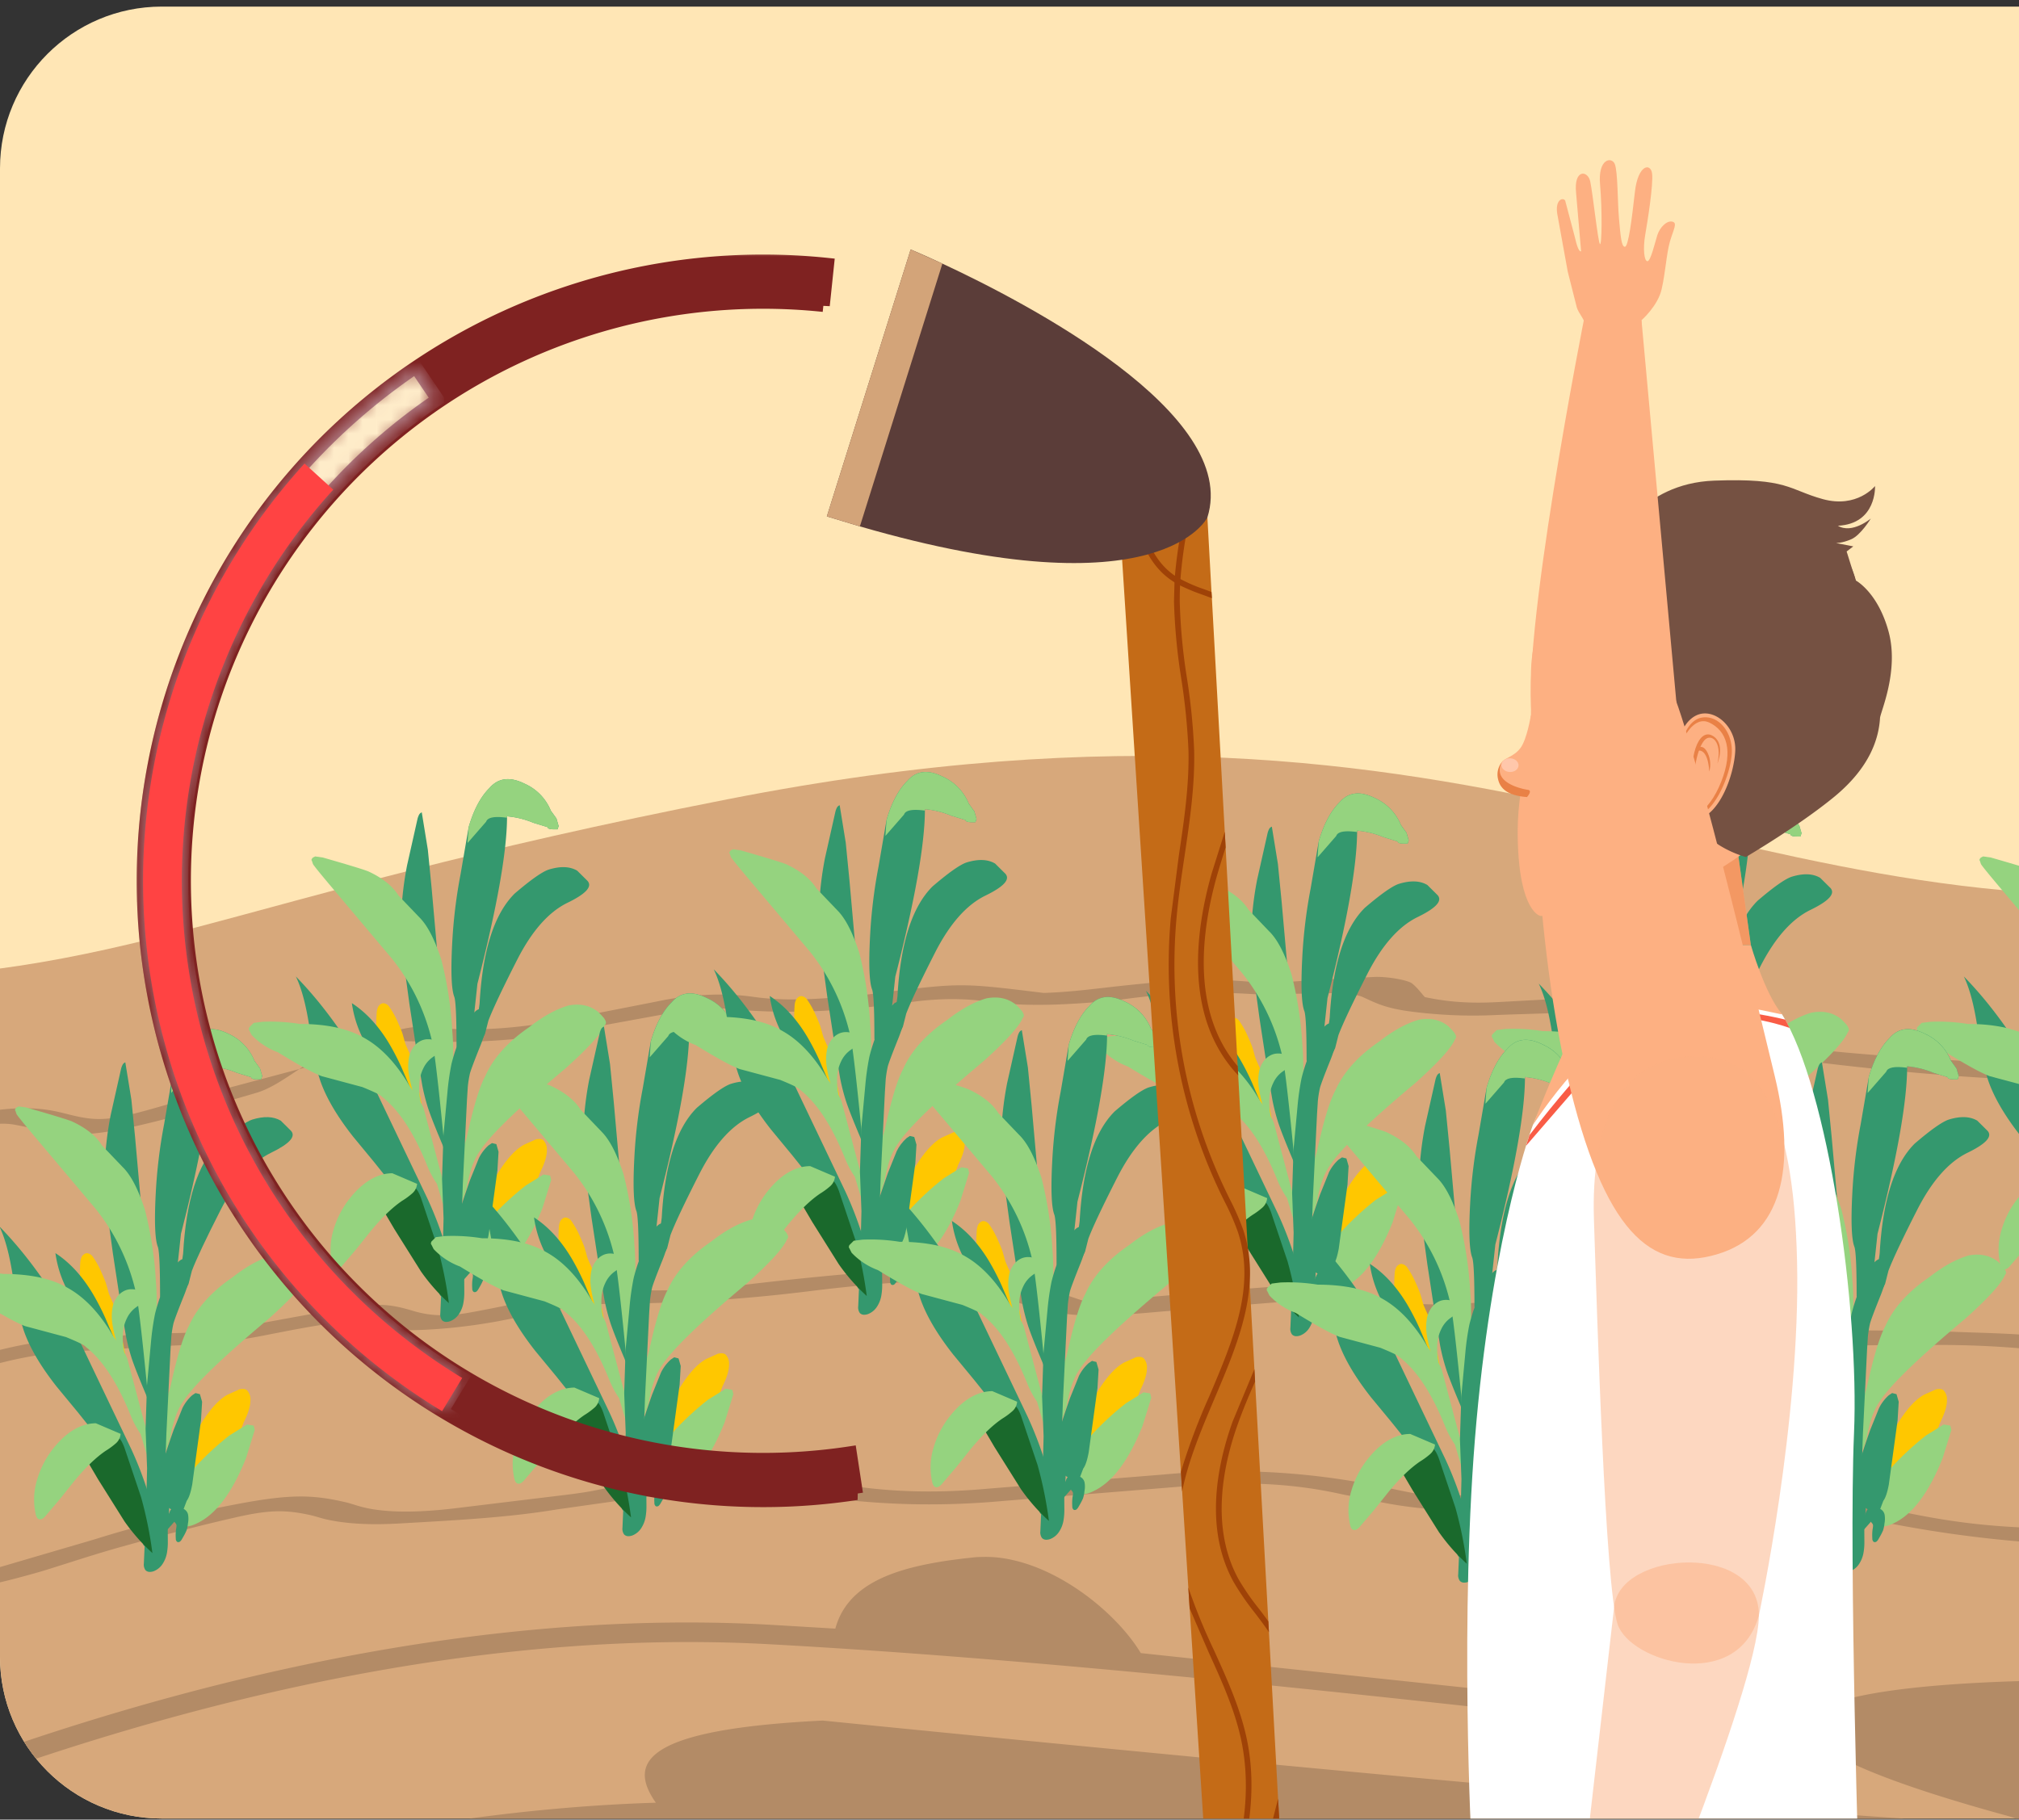 <svg xmlns="http://www.w3.org/2000/svg" xmlns:xlink="http://www.w3.org/1999/xlink" fill="none" viewBox="0 0 142 128" xmlns:v="https://vecta.io/nano"><rect x="0" y="0" width="142" height="128" fill="#333333" stroke="none"/><style><![CDATA[.B{fill:#95d37f}.C{fill:#34986e}.D{fill:#ffc700}.E{fill:#1a692c}.F{fill:#fdb082}.G{fill:#e98146}.H{stroke-width:.899}]]></style><g clip-path="url(#C)"><path d="M0 11.845C0 5.56 5.095.464 11.381.464h130.62v127.46H11.381C5.096 127.924 0 122.829 0 116.543v-104.7z" fill="#ffe6b5"/><path d="M51.214 56.215c-36.424 7.134-42.109 12.71-64.017 12.71l11.291 59.322h302.59l8.199-28.077c-7.726 0-38.791-17.239-55.503-21.633-25.386-6.674-47.066-22.322-93.158-16.299-38.546 5.037-54.232-16.828-109.4-6.023z" fill="#d7a87b"/><g fill="#b38b66"><path d="M91.793 91.449l-10.125.813c-5.641.513-7.118.398-11.085-.972l-.94-.328c-2.337-.766-4.344-.943-7.993-.634a125.8 125.8 0 0 0-4.824.513c-4.18.518-8.621.835-13.421.866-1.57.01-2.801.141-3.986.372l-4.348.856a40.86 40.86 0 0 1-3.379.476c-2.4.223-4.622.272-6.045-.217-.261-.09-.708-.144-1.193-.238-2.244.243-4.169.66-6.168 1.042-1.794.343-3.607.553-5.623.635-2.253.091-4.576.298-6.786.388-2.694.109-4.821.548-6.843 1.125l-5.423 1.601c-1.561.446-3.17.912-4.905 1.298-3.109.694-4.936.76-6.955.336-.376-.078-.807-.141-1.125-.193-2.268.342-3.123.875-4.237 1.368-.547.244-1.172.513-1.903.704a7.44 7.44 0 0 1-1.813.179c-.39-.03-.704-.23-.48-.367 1.826-1.129 4.576-2.129 8.289-2.888 1.456-.298 2.739-.362 3.617-.165.761.169 1.484.351 2.249.537 1.984-.328 3.428-.73 4.849-1.147l7.767-2.18c2.081-.577 4.235-1.003 6.887-1.122 2.065-.094 4.252-.299 6.271-.327 2.065-.026 3.799-.234 5.583-.582l6.157-1.123c2.715-.424 3.459-.379 5.222.147 1.148.344 2.312.401 3.908.117 1.67-.299 3.243-.632 4.738-.968 2.016-.453 4.092-.739 6.898-.629 2.729.108 5.311-.071 7.827-.374a236.53 236.53 0 0 1 9.844-.969c3.967-.309 6.889-.068 9.733.75 1.427.412 2.657.858 4.125 1.346 3.769-.101 6.776-.465 9.985-.716 1.552-.12 3.05-.262 4.674-.334 1.751-.078 3.53.045 5.035.507a21.74 21.74 0 0 0 1.212.339c1.456.356 3.002.526 4.588.448l8.4-.356 3.752-.112c2.106-.055 4.198.225 6.23.738.779.196 1.602.402 2.202.622 2.17.796 4.393 1.014 6.791.966 1.196-.023 2.475-.007 3.721.002s2.442-.014 3.761.049c3.461.168 6.823.084 10.714.902 3.502.736 7.286 1.338 10.5 2.398 2.673.882 5.176 1.087 7.678 1.32 3.251.304 6.571.683 9.85 1.07 2.633.311 4.912.985 6.991 1.86.137.057.302.118.412.174 2.863 1.47 6.249 2.208 10.136 2.89 5.716 1.005 11.5 2.166 17.329 3.554 3.767.897 7.421 2.074 10.806 3.779 4.101 2.066 9.174 3.772 14.226 5.247l10.947 3.313c3.354 1.063 6.709 2.33 9.96 3.82 3.619 1.658 7.125 3.203 10.6 4.2.134.038.333.121.478.194.295.149.783.382.821.445.086.144.117.332-.124.282-3.093-.641-6.702-1.769-10.538-3.627-5.485-2.657-10.816-4.469-16.184-5.925-5.087-1.379-10.243-3.036-15.57-5.003-2.88-1.064-5.929-2.143-7.957-3.295-1.807-1.028-3.876-1.652-6.155-2.269-.859-.232-1.705-.402-2.547-.585-5.558-1.206-11.167-2.348-16.717-3.324-4.262-.749-8.005-1.769-11.435-3.231-.801-.342-1.705-.677-2.698-1.065-3.028-.573-5.829-.918-8.507-1.138l-2.787-.203c-3.451-.193-6.843-.778-10.669-1.926-7.152-2.142-14.04-2.965-20.467-2.89l-5.94.025c-3.257.008-6.409-.324-9.491-1.315-1.057-.34-2.343-.648-3.71-1.014-1.314.003-2.622-.009-3.837.026l-9.232.397c-2.938.207-5.726-.063-8.655-.658l-2.941-.623zm91.497 49.091c7.196.459 14.087.757 20.502.816.585-.449 1.178 3.665 1.757 3.21-6.54-.017-13.608-4.851-21.018-5.31 3.313-3.27 7.818-6.761 9.839-10.673 3.61.129 7.116 4.758 10.472 4.758 4.409.002 9.049 6.759 13.81 6.636.473-.459.917-.947 1.384-1.41-5.248.146-10.359-6.596-15.194-6.598-3.171 0-6.476-4.62-9.878-4.736.093-.267.177-.535.243-.806 1.867-7.597-67.607-11.312-68.119-5.118l-5.936-.667-40.918-4.356c-1.574-2.622-5.3-5.764-9.124-6.572a9.18 9.18 0 0 0-.891-.145 8.12 8.12 0 0 0-1.032-.048c-.213.004-.427.004-.638.026l-.259.028-.567.063-.902.117c-.504.071-.991.154-1.466.246a19.7 19.7 0 0 0-.953.206c-2.866.694-4.993 1.93-5.652 4.358l-4.708-.279c-25.235-1.373-50.802 6.712-69.468 14.848l1.081 1.036c18.454-7.961 43.597-15.837 68.31-14.515 20.61 1.121 44.213 3.778 67.037 6.353l7.104.798c1.76 1.326 5.891 2.962 13.129 4.942 9.703 2.653-83.368-6.716-83.368-6.716-12.361.611-13.8 2.848-11.74 5.778-18.368.568-36.436 5.538-51.429 11.294l1.234 1.033c15.028-5.693 33.091-10.576 51.31-10.987 3.311 3.516 9.688 7.738 8.475 11.325-17.026-.775-34.165 2.697-49.204 7.53.51.348 1.043.662 1.557 1.003 14.411-4.534 30.659-7.785 46.781-7.194-1.28 1.309-3.875 2.498-8.411 3.492-5.23 1.146-13.389.214-15.383 10.63-.899 4.695 4.247 3.718 10.588 2.437l.162-1.443s15.842-19.586 32.372-13.602 24.166 12.469 34.595 8.038c7.819-3.321 14.919-1.343 17.986-.145l5.899-.602c1.912-1.991 7.104-3.799 13.358-4.437s11.703.083 13.979 1.646l20.726-2.116c.311-1.364 1.271-2.749 2.566-4.172zm-206.62-25.51c1.096-1.33 4.359-2.576 8.33-3.707 1.455-.414 3.071-.596 4.456-.518l4.056.299a14.84 14.84 0 0 0 5.304-.521l7.884-2.312c3.043-.957 6.41-1.796 10.143-2.498 3.517-.657 5.124-.648 7.462-.098.331.078.601.172.893.259 1.59.481 3.89.5 6.595.192l6.661-.808c1.187-.144 2.456-.282 3.441-.484 4.161-.852 8.921-.845 13.65-.711 1.565.044 3.136.225 4.497.422 3.13.456 6.232.464 9.418.178l12.352-.996c5.621-.524 10.864-.14 16.086.999.607.135 1.257.256 1.89.385 2.393.177 4.254.059 6.064-.081l11.317-.744c1.525-.075 3.162-.109 4.85-.093 2.587.024 5.179.362 7.251 1.058 1.681.564 3.67.95 5.857 1.369 2.907.557 5.393.782 7.992.864 5.268.166 10.64.462 15.991.821 2.526.169 5.133.422 7.965.955 2.579.485 4.739 1.056 5.447 1.836.113.128.629.309.925.45 2.084.503 3.646.558 5.282.739 4.547.502 10.751 3.841 15.693 5.619 1.003.133 2.052.867 3.116 1.067 2.871.544 4.226 1.033 5.71 1.998.089.057.089.104.174.159 1.356.887 2.053 1.099 4.807 1.558l9.103 1.65c3.849.749 7.702 1.792 11.452 3.292.95.382 2.085.791 2.753 1.161 1.374.755 3.021 1.322 4.803 1.853 3.867 1.153 7.474 2.155 11.007 2.867 8.769 1.831 6.802 1.312 15.888 5.382 1.583.722 3.173 1.516 4.443 2.266 1.719 1.009 3.334 1.973 5.621 2.954.865.373 1.562.865 1.132.92-.306.039-1.167-.131-1.833-.375-.932-.343-2.02-.829-2.86-1.27-1.316-.686-2.547-1.388-3.707-2.069-1.718-1.008-3.717-1.96-5.788-2.911-3.732-1.713-7.197-2.895-10.704-3.49-4.412-.751-9.67-2.322-14.914-3.815-2.308-.658-4.507-1.426-6.037-2.391-1.519-.959-3.902-1.713-6.215-2.234-3.792-.855-7.52-1.579-11.274-2.289-.85-.161-1.618-.239-2.461-.389-3.241-.574-5.981-1.431-8.129-2.57-.762-.402-1.402-.797-2.284-1.296-5.514-.782-13.003-6.029-18.329-6.614-1.839-.201-3.568-.318-5.411-.504-2.942-.298-4.841-.844-6.019-1.736-.324-.244-.548-.478-.736-.644-1.954-.629-3.579-.781-5.056-.894-4.358-.332-8.652-.574-12.946-.77-.821-.039-1.59-.045-2.383-.059-7.394-.145-14.376-1.281-21.232-3.112-.303-.08-.625-.159-.951-.233-.161-.036-.354-.065-.882-.158-3.713-.187-7.036-.024-10.214.233l-7.836.666c-3.278.3-6.614.162-10.112-.65-.584-.134-1.286-.243-1.883-.375-3.41-.748-6.739-.867-10.332-.577l-13.259 1.072c-4.252.39-8.263.324-12.508-.227-4.303-.558-9.019-.557-13.619.074l-5.379.761c-3.463.577-7.22.763-11.022.982-2.169.125-3.808.013-5.127-.277-.453-.099-.781-.23-1.239-.328-1.684-.358-2.798-.36-5.113.163-2.857.648-5.539 1.368-8.184 2.107-1.808.507-3.445 1.055-5.178 1.594-.664.206-1.399.405-2.133.599-3.334.884-6.545 1.306-9.644 1.028a34.88 34.88 0 0 0-1.241-.077c-3.192-.17-5.41.204-7.946 1.36-.866.394-1.513.803-2.383 1.203-.916.42-2.008.61-3.258.491zm243.99-22.762l-3.987-.977-2.992-.721c-6.542-1.933-13.032-3.463-19.551-4.831-3.042-.64-5.891-1.491-8.055-2.574-.448-.225-.989-.451-1.352-.616-2.016-.564-3.186-.529-4.496-.638-2.182-.18-4.48-.53-7.027-1.064-2.375-.499-4.585-1.04-6.319-1.774-2.618-1.108-5.521-1.583-8.856-1.984-5.398-.648-10.387-.9-15.321-1.106-7.152-.294-14.332-1.091-21.826-2.192-3.415-.501-6.136-2.973-8.898-2.698-2.008.2-4.586.215-6.942.316-1.775.077-3.623.017-5.664-.235-2.028-.249-2.674-.659-3.575-1.057-.171-.075-.503-.138-1.003-.271l-2.781.044c-1.355.014-2.747.11-4.072.03-3.446-.208-6.191.007-8.881.364-1.279.169-2.793.289-4.294.359-1.703.08-3.532.062-5.152-.171-2.105-.303-4.046-.215-5.96.076-.292.044-.665.06-.97.101-3.78.514-7.588.7-11.544.315-.454-.043-.997-.046-1.901-.081l-8.249 1.506c-2.626.517-5.41.858-8.432.894-1.484.018-2.929-.016-4.339-.049-.939-.023-1.791-.099-2.584-.144-2.98.349-5.409 3.16-7.621 3.788l-4.897 1.429c-1.108.314-2.297.623-3.528.903-2.711.621-4.348.725-6.2.391-.846-.153-1.568-.344-2.411-.493-.7-.124-1.731-.062-2.724.188-1.376.348-2.755.726-3.932 1.139-1.728.602-3.271 1.249-4.888 1.891-.816.325-1.737.52-2.768.603-1.003.081-1.476-.161-.835-.482.412-.206.852-.419 1.375-.611 2.392-.878 4.794-1.737 7.311-2.55.958-.308 2.151-.565 3.262-.825 2.39-.562 4.317-.613 5.84-.343.744.133 1.32.325 2.048.464 1.223.238 2.149.174 3.942-.289 1.179-.303 2.256-.638 3.381-.95l8.098-2.152c3.052-.735 6.165-3.289 9.188-2.938 2.947.338 6.113.1 9.243-.495l6.627-1.299c2.232-.475 4.565-.657 6.812-.34 2.395.339 4.665.146 7.029-.049.828-.067 1.578-.193 2.363-.292 5.267-.634 5.311-.636 11.057.07 2.115-.07 3.964-.348 5.954-.552 2.616-.269 5.248-.53 8.531-.235 1.688.153 3.052-.028 4.479-.119l4.337-.222c.937-.027 2.337.232 2.621.472.391.329.621.662.88.947 2.012.433 3.696.431 5.271.345l8.197-.446c1.959-.131 3.891 2.261 6.033 2.656 5.151.952 10.276 1.418 15.253 1.74l14.021.884a333.48 333.48 0 0 1 12.191 1.187c.928.108 2.15.374 3.066.633 1.625.461 3.328.962 4.613 1.481 3.445 1.388 6.776 1.874 10.192 2.164l3.542.25c1.846.171 3.218.521 4.784 1.228a21.39 21.39 0 0 1 2.003 1.035c1.154.671 2.789 1.129 4.613 1.518l7.185 1.569c3.093.748 6.212 1.625 9.282 2.424l7.074 1.759 3.491.854c1.858.505 3.441 1.169 4.368 1.851 1.978 1.457 5.084 2.489 8.386 3.481l5.931 1.745a94.97 94.97 0 0 1 10.388 3.763l3.903 1.622c2.987 1.164 5.23 2.483 7.503 3.798.402.233.658.576.545.666-.197.158-1.083-.126-1.925-.503-.773-.346-1.552-.731-2.255-1.104-5.501-2.923-11.416-5.349-17.678-7.246l-6.39-1.868c-4.324-1.179-7.959-2.608-11.047-4.352-.347-.197-.746-.398-1.132-.595-.128-.065-.302-.13-.96-.412z"/></g><path d="M7.456 90.286c-.048-.15-.16-.421-.334-.812-.157-.366-.35-.715-.577-1.043-.044-.075-.106-.138-.179-.186s-.156-.078-.243-.088c-.079.001-.156.028-.218.077a.5.5 0 0 0-.155.173 1.12 1.12 0 0 0-.106.457c-.044.615-.027 1.233.053 1.845l.131.865.363 1.879c.146.617.361 1.217.639 1.787a2.71 2.71 0 0 0 .664.884 2.64 2.64 0 0 0 1.124.466.66.66 0 0 0 .024.221c.015.037.04.069.073.091.014.012.03.021.047.027s.036.008.054.007c.033-.004.065-.019.09-.041s.043-.051.051-.084a.49.49 0 0 0 .019-.221c-.055-.599-.153-1.264-.296-1.994l-.441-1.975a6.7 6.7 0 0 0-.242-.836c-.029-.077-.082-.199-.16-.365l-.16-.37c-.032-.09-.069-.216-.111-.38l-.111-.384z" class="D"/><g class="C"><path d="M8.815 74.73a.35.35 0 0 0-.118.072c-.034.031-.062.069-.081.111a1.26 1.26 0 0 0-.102.279l-.732 3.257a22.75 22.75 0 0 0-.402 3.301c-.034 1.076.008 2.153.126 3.224l.436 3.21.611 3.997.291 1.725c.109.569.253 1.13.431 1.682.191.564.522 1.401.993 2.513.368.99.528 1.848.48 2.575-.011.101-.015.202-.015.303a.63.63 0 0 0 .068.288c.021.047.053.088.092.122s.086.057.136.07c.045.02.095.024.143.014s.091-.035.124-.071a.45.45 0 0 0 .073-.37L9.503 80.015l-.262-2.657-.427-2.628zm2.181 25.263a1.69 1.69 0 0 0-.015-.259l-.063-.264a.53.53 0 0 1 .005-.26c.026.019.039.07.039.154a.9.9 0 0 0 .068.264 1.93 1.93 0 0 1 .087.259 1.65 1.65 0 0 1 .01.337 3.63 3.63 0 0 0 .024.634c.009.077.004.155-.014.231l-.058-.025c.025-.205.016-.413-.029-.615l-.039-.197c-.011-.085-.016-.172-.015-.259zm-9.78-8.215a12.84 12.84 0 0 0 .46 1.831c.41 1.188 1.181 2.5 2.311 3.935L5.47 99.34l1.449 1.811c1.547 2.075 2.709 4.406 3.431 6.885l.378-.283a8.75 8.75 0 0 0-.392-2.993 25.95 25.95 0 0 0-1.1-2.816l-3.959-8.288c-1.647-2.979-3.421-5.44-5.32-7.385.404.83.725 2.039.964 3.627l.296 1.879z"/><use xlink:href="#D"/></g><g class="B"><path d="M8.647 82.116l-1.466-1.531c-.412-.663-1.106-1.224-2.084-1.683-.206-.102-1.286-.434-3.241-.995l-.54-.076-.154.076c-.103.102-.129.178-.077.23l.077.23c.051.102.463.612 1.235 1.531l4.322 5.127a14.58 14.58 0 0 1 2.856 5.969c.154.714.412 2.908.772 6.581l.077 3.29-.077-.153-.232-.765-1.158-4.362c-.103-.306-.437-.842-1.003-1.607-.926-1.582-1.981-2.704-3.164-3.367-1.132-.663-2.65-.995-4.553-.995a12.99 12.99 0 0 0-2.624-.153l-.617.076-.309.306c-.051.102-.051.179 0 .23l.154.306a4.86 4.86 0 0 0 1.852 1.224c1.492.918 2.521 1.48 3.087 1.684l2.856.765c.875.357 1.338.587 1.389.689 1.183.918 2.238 2.525 3.164 4.821a6.59 6.59 0 0 0 .695 1.3l.386 1.301.077.153.232.077h.077l.232-.077.077-.076-.309-6.964c.031.004.063.002.094-.008s.057-.027.08-.049.039-.049.049-.079.013-.062.008-.093c.154-2.143.18-3.775.077-4.897a25.95 25.95 0 0 0-.772-5.051c-.463-1.428-.978-2.423-1.544-2.985zm13.042 7.576c.103-.102.103-.23 0-.383 0-.051-.154-.23-.463-.536-.566-.459-1.261-.612-2.084-.459-.875.255-1.801.765-2.778 1.531-1.492 1.02-2.521 2.168-3.087 3.444-.412.765-.849 2.219-1.312 4.362a12.83 12.83 0 0 1-.463 1.225 3.9 3.9 0 0 0-.232 1.224c-.006.042-.002.084.011.124s.036.076.066.106.066.052.107.065a.28.28 0 0 0 .125.011l.077-.076-.154.765-.309.689-.077.612c.103.204.206.255.309.153.154 0 .232-.102.232-.306-.051-.051-.026-.179.077-.383l.232-.689c.206-1.173.515-2.04.926-2.601.72-1.122 2.727-3.061 6.02-5.816 1.595-1.429 2.521-2.449 2.778-3.061z"/></g><g class="C"><path d="M13.389 89.09c.004-.156-.049-.308-.15-.428a.39.39 0 0 0-.271-.101c-.104-.001-.206.031-.291.091a1.33 1.33 0 0 0-.393.457c-.628 1.029-1.094 2.147-1.381 3.315-.133.664-.228 1.334-.286 2.008l-.281 3.032-.097 3.046.053 1.393.053 1.393-.082 3.34-.145 3.339c-.023.169.018.34.116.48.074.073.172.116.276.12a.83.83 0 0 0 .32-.057 1.32 1.32 0 0 0 .611-.514c.15-.233.252-.493.3-.764a4.34 4.34 0 0 0 .063-.812l-.005-.822.058-.903a7.88 7.88 0 0 0 .044-.903c-.008-.267-.03-.534-.068-.798l-.111-.802a13.18 13.18 0 0 1-.078-1.672l.058-1.677.291-5.91.058-.918c.03-.305.079-.609.145-.908.055-.224.305-.891.751-1.999.323-.804.47-1.48.441-2.028z"/><use xlink:href="#E"/><path d="M17.896 74.624a3.54 3.54 0 0 0-1.851-1.912c-1.03-.509-1.854-.407-2.471.308-.617.612-1.105 1.529-1.463 2.753l-.567 3.301a35.46 35.46 0 0 0-.591 4.886c-.103 1.989-.053 3.24.15 3.752.103.304.155 1.451.155 3.44l.155.922.155.226.155.077h.232l.228-.533.543-5.05c1.389-5.41 2.084-9.339 2.084-11.786a6.22 6.22 0 0 1 1.851.456l1.003.308c0 .103.155.154.465.154h.233l.078-.231-.155-.533-.388-.538z"/></g><path d="M14.81 75.123v-.115a6.22 6.22 0 0 1 1.851.457l1.003.308c0 .103.155.154.465.154h.233l.078-.231-.155-.533-.388-.538a3.54 3.54 0 0 0-1.851-1.912c-1.03-.509-1.854-.407-2.471.308-.617.612-1.105 1.529-1.463 2.753l-.078 1.071.005.038 1.303-1.494c.103-.304.589-.397 1.459-.279z" class="B"/><path d="M12.52 103.09c-.012.009-.022.02-.028.034s-.01.027-.01.042.004.03.01.043.017.025.028.034l-.077.153c0 .561.334.995 1.003 1.301.412.255.772.229 1.08-.077.978-.969 1.852-2.5 2.624-4.591.309-.612.463-1.123.463-1.531a.93.93 0 0 0-.232-.689c-.103-.102-.283-.127-.54-.076l-.849.383c-.823.459-1.672 1.556-2.547 3.29l-.617 1.072c0 .102-.103.255-.309.459v.153z" class="D"/><path d="M16.144 100.97a19.99 19.99 0 0 0-2.547 2.373l-.849 1.301c-.103.102-.103.153 0 .153v.153l-.077.229-.232 1.378c-.013.15.017.301.085.436s.172.249.301.329c.257.102.592.051 1.003-.153 1.338-.612 2.495-2.143 3.473-4.592l.617-1.989-.077-.306-.463-.077-1.235.765z" class="B"/><path d="M12.826 99.066l-.617 1.531c-.669 1.888-1.029 3.112-1.081 3.673 0 1.122.437 1.811 1.312 2.066h.077l.154.077c.031.004.063.001.094-.009s.057-.026.08-.049.039-.049.049-.079.013-.062.008-.093l.232-.612c.154-.204.283-.587.386-1.148l.617-4.515.077-1.301-.154-.536-.309-.077-.232.153a3.01 3.01 0 0 0-.695.918z" class="C"/><path d="M9.925 91.709c.105-.072.176-.183.199-.308a.4.4 0 0 0-.048-.279c-.046-.092-.113-.172-.194-.235-.171-.13-.381-.2-.596-.197-.219-.008-.437.047-.625.159a1.38 1.38 0 0 0-.465.442 1.79 1.79 0 0 0-.262.591 3.47 3.47 0 0 0-.024 1.288 7.43 7.43 0 0 0 .46 1.682c.113.281.268.543.46.778l-.14-.778c-.053-.355-.068-.714-.044-1.071s.114-.706.271-1.028a2.01 2.01 0 0 1 .674-.807l.334-.236z" class="B"/><path d="M10.01 108.19c.001.061.007.123.019.183l.034.225c.007.039.022.076.044.109s.052.059.086.079c.081.035.189.006.325-.087s.267-.201.388-.317l.349-.326.334-.265c.071-.064.137-.133.199-.206l.484-.548a.13.13 0 0 0 .034.067c.015.023.033.044.053.063a.26.26 0 0 1 .053.187 1.49 1.49 0 0 1-.029.212 3.25 3.25 0 0 0-.019.658c-.004.042.002.085.018.125a.28.28 0 0 0 .07.105c.015.011.033.019.051.023s.037.005.056.001c.039-.002.077-.017.107-.043.058-.052.105-.113.14-.182l.136-.236c.066-.118.126-.24.179-.365a2.15 2.15 0 0 0 .097-.48c.037-.184.044-.372.019-.558a.57.57 0 0 0-.09-.264c-.052-.08-.122-.146-.205-.192a.99.99 0 0 0-.267-.077c-.108-.026-.219-.039-.329-.038a.44.44 0 0 0-.3.115c-.044.047-.079.103-.102.163s-.052.118-.073.178c-.099.229-.25.433-.441.596s-.398.31-.61.447l-.591.394c-.136.086-.208.171-.218.254z" class="C"/><path d="M6.15 101.41a2.42 2.42 0 0 1-.678.225l1.42 2.417 1.861 2.965a13.42 13.42 0 0 0 1.967 2.234c-.172-1.331-.439-2.647-.8-3.94l-1.114-3.315c-.059-.191-.136-.376-.228-.553a1.15 1.15 0 0 0-.392-.432 1.1 1.1 0 0 0-.688-.135 2.24 2.24 0 0 0-.703.207l-.644.327z" class="E"/><path d="M2.744 106.87c.129.038.271-.026.426-.193l1.027-1.206.993-1.244c.808-.983 1.559-1.709 2.253-2.176a5.15 5.15 0 0 0 .683-.5 1 1 0 0 0 .249-.308c.062-.118.099-.247.11-.379l-1.744-.745c-.366.004-.728.077-1.066.216-.653.26-1.278.756-1.875 1.49-.538.662-.94 1.423-1.182 2.239-.253.8-.288 1.652-.102 2.469.045.192.121.305.228.337z" class="B"/><path d="M28.306 72.702c-.049-.151-.16-.421-.334-.812-.157-.366-.35-.715-.577-1.043a.57.57 0 0 0-.179-.186c-.073-.047-.156-.078-.243-.088-.079.001-.156.028-.218.077a.5.5 0 0 0-.155.173c-.067.143-.104.299-.107.456-.044.615-.027 1.233.053 1.845l.131.865.363 1.879c.146.617.361 1.216.64 1.787a2.71 2.71 0 0 0 .664.884 2.64 2.64 0 0 0 1.124.466.66.66 0 0 0 .024.221c.015.037.04.069.073.091a.14.14 0 0 0 .047.027c.017.006.036.008.054.007a.17.17 0 0 0 .09-.041c.025-.022.043-.052.051-.084a.49.49 0 0 0 .019-.221c-.055-.599-.154-1.264-.296-1.994l-.441-1.975a6.7 6.7 0 0 0-.242-.836c-.029-.077-.082-.198-.16-.365l-.16-.37c-.032-.09-.069-.216-.111-.379l-.111-.384z" class="D"/><g class="C"><path d="M29.665 57.145a.34.34 0 0 0-.118.072.35.35 0 0 0-.081.111 1.27 1.27 0 0 0-.102.279l-.732 3.258a22.76 22.76 0 0 0-.402 3.301 22.84 22.84 0 0 0 .126 3.224l.436 3.21.611 3.997.291 1.725a14.11 14.11 0 0 0 .431 1.682c.191.564.522 1.401.993 2.513.368.99.528 1.848.48 2.575a2.78 2.78 0 0 0-.015.303c0 .101.023.199.068.288.021.047.053.088.092.121a.35.35 0 0 0 .136.071c.045.019.095.024.143.013a.24.24 0 0 0 .124-.071.45.45 0 0 0 .073-.37L30.353 62.43l-.262-2.657-.427-2.628zm2.18 25.263a1.6 1.6 0 0 0-.015-.259l-.063-.264a.53.53 0 0 1 .005-.259c.026.019.039.07.039.154a.9.9 0 0 0 .068.264 1.93 1.93 0 0 1 .087.259c.015.112.018.224.01.336a3.73 3.73 0 0 0 .024.634c.009.077.004.155-.015.231l-.058-.024c.025-.205.016-.413-.029-.615l-.039-.197a1.69 1.69 0 0 1-.015-.259zm-9.779-8.215a12.71 12.71 0 0 0 .46 1.831c.41 1.188 1.181 2.5 2.311 3.935l1.483 1.797 1.449 1.811c1.547 2.075 2.709 4.406 3.431 6.885l.378-.283c.044-1.013-.089-2.025-.392-2.993a25.8 25.8 0 0 0-1.1-2.815l-3.959-8.288c-1.648-2.979-3.421-5.44-5.32-7.385.404.83.725 2.039.964 3.627l.296 1.879zm6.204.965a17.58 17.58 0 0 0-.892-1.734c-.746-1.249-1.623-2.202-2.631-2.859a7.93 7.93 0 0 0 1.336 3.427 8.02 8.02 0 0 0 2.744 2.469l-.557-1.302z"/></g><g class="B"><path d="M29.497 64.531l-1.466-1.53c-.412-.663-1.106-1.224-2.084-1.684-.206-.102-1.286-.434-3.241-.995l-.54-.077-.154.077c-.103.102-.129.179-.077.23l.077.23c.052.102.463.612 1.235 1.53l4.322 5.127a14.58 14.58 0 0 1 2.855 5.969c.154.714.412 2.908.772 6.581l.077 3.29-.077-.153-.232-.765-1.158-4.362c-.103-.306-.437-.842-1.003-1.607-.926-1.582-1.981-2.704-3.164-3.367-1.132-.663-2.65-.995-4.553-.995a12.99 12.99 0 0 0-2.624-.153l-.617.076-.309.306c-.052.102-.052.179 0 .23l.154.306c.514.545 1.148.964 1.852 1.225 1.492.918 2.521 1.479 3.087 1.683l2.855.765c.875.357 1.338.587 1.389.689 1.183.918 2.238 2.525 3.164 4.821a6.6 6.6 0 0 0 .695 1.301l.386 1.301.077.153.232.077h.077l.232-.077.077-.076-.309-6.964c.032.004.064.002.094-.008s.058-.027.08-.049.039-.049.049-.079a.21.21 0 0 0 .009-.093c.154-2.143.18-3.775.077-4.897a25.95 25.95 0 0 0-.772-5.051c-.463-1.428-.978-2.423-1.544-2.985zm13.042 7.576c.103-.102.103-.23 0-.383 0-.051-.154-.23-.463-.536-.566-.459-1.261-.612-2.084-.459-.875.255-1.801.765-2.778 1.53-1.492 1.02-2.521 2.168-3.087 3.444-.412.765-.849 2.219-1.312 4.362a12.73 12.73 0 0 1-.463 1.225 3.9 3.9 0 0 0-.231 1.224c-.006.042-.002.084.011.124a.27.27 0 0 0 .066.106c.03.03.066.052.107.065a.28.28 0 0 0 .125.011l.077-.076-.154.765-.309.689-.077.612c.103.204.206.255.309.153.154 0 .231-.102.231-.306-.051-.051-.026-.178.077-.383l.231-.689c.206-1.173.515-2.041.926-2.602.72-1.122 2.727-3.061 6.02-5.816 1.595-1.429 2.521-2.449 2.778-3.061z"/></g><g class="C"><path d="M34.239 71.506c.004-.156-.049-.308-.15-.428a.39.39 0 0 0-.271-.101c-.104-.001-.206.031-.291.091a1.33 1.33 0 0 0-.392.456c-.628 1.029-1.093 2.147-1.381 3.315a18.2 18.2 0 0 0-.286 2.008l-.281 3.032-.097 3.046.053 1.393.053 1.393-.082 3.339-.145 3.339c-.023.169.018.34.116.48.074.073.172.116.276.12.109.002.218-.017.32-.058.252-.104.466-.284.611-.514.15-.233.252-.492.3-.764a4.34 4.34 0 0 0 .063-.812l-.005-.822.058-.903c.032-.3.046-.602.044-.903-.008-.267-.03-.533-.068-.798l-.111-.802a13.17 13.17 0 0 1-.078-1.672l.058-1.677.291-5.91.058-.918a7.58 7.58 0 0 1 .145-.908c.055-.224.305-.89.751-1.999.323-.804.47-1.48.441-2.028z"/><path d="M41.29 61.935l-.693-.687c-.514-.304-1.182-.33-2.006-.077-.462.154-1.26.716-2.394 1.686-1.437 1.428-2.26 4.004-2.466 7.726-.052.461-.181 1.15-.388 2.066-.005.031-.002.063.008.093s.027.057.05.08.05.039.08.049a.2.2 0 0 0 .094.008l.155.154h.233l.15-.308.233-.918c.31-.817.984-2.244 2.021-4.281s2.221-3.377 3.547-4.021 1.787-1.164 1.376-1.571zm-2.544-4.896a3.54 3.54 0 0 0-1.851-1.912c-1.03-.509-1.854-.407-2.471.307-.617.612-1.105 1.529-1.463 2.753l-.567 3.301a35.46 35.46 0 0 0-.591 4.886c-.103 1.989-.053 3.24.15 3.752.103.304.155 1.451.155 3.44l.155.922.155.226.155.077h.233l.228-.533.543-5.05c1.389-5.41 2.084-9.338 2.084-11.786a6.22 6.22 0 0 1 1.851.456l1.003.307c0 .102.155.154.465.154h.233l.078-.231-.155-.533-.388-.538z"/></g><path d="M35.659 57.539v-.115c.637.056 1.262.21 1.851.456l1.003.307c0 .102.155.154.465.154h.233l.078-.231-.155-.533-.388-.538a3.54 3.54 0 0 0-1.851-1.912c-1.03-.509-1.854-.407-2.471.307-.617.612-1.105 1.529-1.463 2.753l-.078 1.071.005.038 1.303-1.494c.103-.304.59-.397 1.459-.279z" class="B"/><path d="M33.37 85.503c-.012.009-.022.02-.028.034s-.01.028-.01.043.003.029.01.043.017.025.028.034l-.077.153c0 .561.334.995 1.003 1.301.412.255.772.23 1.08-.076.978-.969 1.852-2.5 2.624-4.591.309-.612.463-1.122.463-1.531a.93.93 0 0 0-.046-.368c-.04-.118-.103-.228-.186-.321-.103-.102-.283-.127-.54-.076l-.849.383c-.823.459-1.672 1.556-2.547 3.29l-.617 1.072c0 .102-.103.255-.309.459v.153z" class="D"/><path d="M36.994 83.383a19.99 19.99 0 0 0-2.547 2.372l-.849 1.301c-.103.102-.103.153 0 .153v.153l-.077.23-.231 1.377c-.013.15.016.301.084.436s.172.249.301.329c.257.102.592.051 1.003-.153 1.338-.612 2.495-2.143 3.473-4.591l.617-1.99-.077-.306-.463-.076-1.235.765z" class="B"/><path d="M33.675 81.481l-.617 1.531c-.669 1.888-1.029 3.112-1.081 3.673 0 1.122.437 1.811 1.312 2.066h.077l.154.076c.031.004.063.002.094-.008s.058-.027.08-.049.039-.049.05-.079.013-.062.008-.093l.231-.612c.154-.204.283-.587.386-1.148l.617-4.515.077-1.301-.154-.536-.309-.076-.231.153a3.01 3.01 0 0 0-.695.918z" class="C"/><path d="M30.774 74.124c.105-.072.176-.183.199-.308a.4.4 0 0 0-.048-.279c-.046-.092-.113-.172-.194-.235-.171-.13-.381-.2-.596-.197-.22-.008-.436.047-.625.159a1.38 1.38 0 0 0-.465.442c-.122.18-.211.38-.262.591a3.47 3.47 0 0 0-.024 1.288c.087.576.241 1.141.46 1.682a2.98 2.98 0 0 0 .46.778l-.14-.778a4.95 4.95 0 0 1-.044-1.071c.022-.357.114-.706.271-1.028a2.01 2.01 0 0 1 .674-.807l.334-.236z" class="B"/><path d="M30.859 90.605a.95.95 0 0 0 .019.183l.034.226c.006.039.022.076.044.108s.052.059.087.079c.081.035.189.007.325-.086s.267-.201.388-.317l.349-.327.334-.264a2.19 2.19 0 0 0 .199-.207l.484-.548c.005.025.016.049.034.067s.033.044.053.063a.26.26 0 0 1 .053.187 1.48 1.48 0 0 1-.029.211c-.029.218-.035.439-.019.658-.004.042.002.085.017.125s.039.076.07.106a.14.14 0 0 0 .051.023c.018.004.037.004.056.001.039-.002.077-.017.107-.043a.63.63 0 0 0 .141-.183l.136-.235c.066-.119.126-.24.179-.365.05-.156.083-.317.097-.481.038-.183.044-.372.019-.557-.008-.094-.039-.185-.09-.265a.58.58 0 0 0-.205-.192.99.99 0 0 0-.267-.077 1.34 1.34 0 0 0-.33-.038.44.44 0 0 0-.3.115.49.49 0 0 0-.102.163c-.027.058-.052.117-.073.178a1.64 1.64 0 0 1-.441.596c-.194.161-.398.31-.611.447l-.591.394c-.136.086-.208.171-.218.254z" class="C"/><path d="M27 83.825c-.214.108-.442.184-.678.226l1.42 2.417 1.861 2.964c.57.815 1.23 1.564 1.967 2.234a27.99 27.99 0 0 0-.8-3.94l-1.114-3.315c-.059-.191-.136-.375-.228-.552a1.15 1.15 0 0 0-.392-.432c-.208-.119-.45-.166-.688-.135a2.22 2.22 0 0 0-.703.207l-.644.327z" class="E"/><path d="M23.594 89.283c.129.038.271-.026.426-.192l1.027-1.206.993-1.244c.808-.983 1.559-1.709 2.253-2.177a5.08 5.08 0 0 0 .683-.5 1 1 0 0 0 .249-.308c.061-.118.099-.247.11-.379l-1.744-.745c-.366.003-.728.077-1.066.216-.652.26-1.278.756-1.875 1.489a6.47 6.47 0 0 0-1.182 2.239c-.253.8-.288 1.652-.102 2.47.045.192.121.304.228.336z" class="B"/><path d="M41.117 87.774c-.048-.15-.16-.421-.334-.812a5.97 5.97 0 0 0-.577-1.043c-.044-.075-.105-.138-.179-.186s-.156-.078-.243-.088c-.079.001-.156.028-.218.077s-.118.104-.155.173a1.12 1.12 0 0 0-.106.457c-.044.615-.026 1.233.053 1.845l.131.865.363 1.879c.147.617.361 1.217.639 1.787a2.71 2.71 0 0 0 .664.884 2.64 2.64 0 0 0 1.124.466c-.004.075.004.149.024.221.015.037.04.069.073.091a.14.14 0 0 0 .047.027c.017.006.036.008.054.007.033-.004.065-.019.09-.041s.043-.051.051-.084a.49.49 0 0 0 .019-.221 20.17 20.17 0 0 0-.296-1.994l-.441-1.975a6.7 6.7 0 0 0-.242-.836 6 6 0 0 0-.16-.365l-.16-.37a4.47 4.47 0 0 1-.111-.38l-.111-.384z" class="D"/><g class="C"><path d="M42.476 72.217a.35.35 0 0 0-.118.072c-.034.031-.062.069-.081.111a1.26 1.26 0 0 0-.102.279l-.732 3.257a22.75 22.75 0 0 0-.402 3.301 22.75 22.75 0 0 0 .126 3.224l.436 3.21.611 3.997.291 1.725a14.11 14.11 0 0 0 .431 1.682c.191.564.522 1.401.993 2.513.368.99.528 1.848.48 2.575a2.66 2.66 0 0 0-.014.303c-.001.1.023.199.068.288a.35.35 0 0 0 .092.121c.039.033.086.057.136.071.045.019.095.024.143.013a.24.24 0 0 0 .124-.071.45.45 0 0 0 .077-.177c.013-.064.011-.13-.005-.193l-1.865-21.015-.262-2.657-.426-2.628zm2.181 25.263c.002-.087-.003-.174-.014-.26l-.063-.264a.53.53 0 0 1 .005-.26c.026.019.039.07.039.154a.9.9 0 0 0 .068.264c.035.084.064.171.087.26a1.61 1.61 0 0 1 .01.336 3.73 3.73 0 0 0 .024.634.63.63 0 0 1-.014.231l-.058-.024a1.79 1.79 0 0 0-.029-.615l-.039-.197c-.011-.086-.016-.173-.015-.259zm-9.78-8.215a12.73 12.73 0 0 0 .46 1.831c.41 1.188 1.181 2.5 2.311 3.935l1.483 1.797 1.449 1.811c1.547 2.075 2.709 4.406 3.431 6.885l.378-.283a8.76 8.76 0 0 0-.392-2.994 25.91 25.91 0 0 0-1.1-2.815l-3.959-8.288c-1.648-2.979-3.421-5.44-5.32-7.385.404.83.725 2.039.964 3.627l.296 1.879z"/><use xlink:href="#F"/></g><g class="B"><path d="M42.308 79.604l-1.466-1.531c-.412-.663-1.106-1.224-2.084-1.683-.206-.102-1.286-.434-3.241-.995l-.54-.076-.154.076c-.103.102-.129.178-.077.23l.077.23c.051.102.463.612 1.235 1.531l4.322 5.127a14.58 14.58 0 0 1 2.855 5.969c.154.714.412 2.908.772 6.581l.077 3.29-.077-.153-.232-.765-1.158-4.362c-.103-.306-.437-.842-1.003-1.607-.926-1.582-1.981-2.704-3.164-3.367-1.132-.663-2.65-.995-4.553-.995a12.99 12.99 0 0 0-2.624-.153l-.617.076-.309.306c-.051.102-.051.179 0 .23l.154.306a4.86 4.86 0 0 0 1.852 1.224c1.492.918 2.521 1.48 3.087 1.684l2.855.765c.875.357 1.338.587 1.389.689 1.183.918 2.238 2.525 3.164 4.821.182.458.415.894.695 1.301l.386 1.301.077.153.232.076h.077l.232-.076.077-.076-.309-6.964c.032.004.063.002.094-.008s.057-.027.08-.049.039-.049.049-.079a.2.2 0 0 0 .008-.093c.154-2.143.18-3.775.077-4.897a25.95 25.95 0 0 0-.772-5.051c-.463-1.429-.978-2.423-1.544-2.985zm13.042 7.575c.103-.102.103-.23 0-.383 0-.051-.154-.23-.463-.536-.566-.459-1.261-.612-2.084-.459-.875.255-1.801.765-2.778 1.531-1.492 1.02-2.521 2.168-3.087 3.444-.412.765-.849 2.219-1.312 4.362a12.83 12.83 0 0 1-.463 1.225 3.9 3.9 0 0 0-.231 1.224c-.006.042-.002.084.011.124a.27.27 0 0 0 .066.106c.03.03.066.052.107.065a.28.28 0 0 0 .125.011l.077-.076-.154.765-.309.689-.077.612c.103.204.206.255.309.153.154 0 .232-.102.232-.306-.051-.051-.026-.179.077-.383l.231-.689c.206-1.173.514-2.041.926-2.602.72-1.122 2.727-3.061 6.02-5.816 1.595-1.429 2.521-2.449 2.778-3.061z"/></g><g class="C"><path d="M47.05 86.578c.004-.156-.049-.308-.15-.428a.39.39 0 0 0-.271-.101c-.104-.001-.206.031-.291.091a1.33 1.33 0 0 0-.392.457c-.628 1.029-1.094 2.147-1.381 3.315a18.2 18.2 0 0 0-.286 2.008l-.281 3.032-.097 3.046.053 1.393.053 1.393-.082 3.339-.145 3.34c-.023.168.018.34.116.48.074.073.172.116.276.12.109.002.218-.017.32-.058.252-.104.466-.284.611-.514a2.08 2.08 0 0 0 .3-.764 4.34 4.34 0 0 0 .063-.812l-.005-.821.058-.903c.032-.3.046-.602.044-.904-.008-.267-.03-.533-.068-.797l-.111-.803c-.061-.555-.087-1.113-.078-1.672l.058-1.676.291-5.91.058-.918c.03-.305.078-.609.145-.908.055-.224.305-.891.751-1.999.323-.804.47-1.48.441-2.028z"/><path d="M54.101 77.008l-.693-.687c-.514-.304-1.182-.33-2.006-.077-.462.154-1.26.716-2.394 1.686-1.437 1.428-2.26 4.004-2.466 7.726-.052.461-.181 1.15-.388 2.066-.005.031-.002.063.008.093s.027.057.05.08.05.039.08.049a.2.2 0 0 0 .094.008l.155.154h.233l.15-.308.233-.918c.31-.817.984-2.244 2.021-4.281s2.221-3.377 3.547-4.022 1.787-1.165 1.376-1.571zm-2.544-4.896a3.54 3.54 0 0 0-1.851-1.912c-1.03-.509-1.854-.407-2.471.308-.617.612-1.105 1.529-1.463 2.753l-.567 3.301a35.46 35.46 0 0 0-.591 4.886c-.103 1.989-.053 3.24.15 3.752.103.304.155 1.451.155 3.44l.155.922.155.226.155.077h.233l.228-.533.543-5.05c1.389-5.41 2.084-9.339 2.084-11.786a6.22 6.22 0 0 1 1.851.456l1.003.308c0 .103.155.154.465.154h.233l.078-.231-.155-.533-.388-.538z"/></g><path d="M48.471 72.611v-.115a6.22 6.22 0 0 1 1.851.457l1.003.308c0 .103.155.154.465.154h.233l.078-.231-.155-.533-.388-.538a3.54 3.54 0 0 0-1.851-1.912c-1.031-.509-1.854-.407-2.471.308-.617.612-1.105 1.529-1.463 2.753l-.078 1.071.005.038 1.303-1.494c.103-.304.59-.397 1.459-.279z" class="B"/><path d="M46.182 100.58c-.012.008-.022.02-.028.033s-.01.028-.01.043.004.03.01.043a.1.1 0 0 0 .028.034l-.077.153c0 .561.334.994 1.003 1.301.412.255.772.229 1.081-.077.977-.969 1.852-2.5 2.624-4.591.309-.612.463-1.122.463-1.531a.93.93 0 0 0-.046-.368c-.04-.118-.103-.228-.186-.321-.103-.102-.283-.127-.54-.076l-.849.383c-.823.459-1.672 1.556-2.547 3.29l-.617 1.072c0 .102-.103.255-.309.46v.153z" class="D"/><path d="M49.805 98.455c-.917.716-1.769 1.51-2.547 2.372l-.849 1.301c-.103.102-.103.153 0 .153v.153l-.077.23-.231 1.377c-.013.151.016.302.084.437s.172.249.301.329c.257.102.592.051 1.003-.153 1.338-.613 2.495-2.143 3.473-4.592l.617-1.989-.077-.306-.463-.077-1.235.765z" class="B"/><path d="M46.487 96.553l-.617 1.531c-.669 1.888-1.029 3.112-1.08 3.673 0 1.122.437 1.811 1.312 2.066h.077l.154.077c.031.004.063.001.094-.009s.058-.027.08-.049a.2.2 0 0 0 .05-.079c.01-.03.013-.062.008-.093l.232-.612c.154-.204.283-.587.386-1.148l.617-4.515.077-1.301-.154-.536-.309-.077-.231.153c-.289.259-.525.571-.695.918z" class="C"/><path d="M43.586 89.197c.105-.072.176-.183.199-.308a.4.4 0 0 0-.048-.279c-.046-.092-.112-.172-.194-.235-.171-.13-.381-.2-.596-.197-.219-.008-.437.047-.625.159a1.38 1.38 0 0 0-.465.442 1.79 1.79 0 0 0-.262.591 3.47 3.47 0 0 0-.024 1.288c.087.576.241 1.141.46 1.682.113.281.268.543.46.778l-.141-.778c-.053-.355-.068-.714-.044-1.071s.114-.706.271-1.028a2.01 2.01 0 0 1 .673-.807l.334-.236z" class="B"/><path d="M43.671 105.68a.94.94 0 0 0 .019.182l.034.226c.007.039.022.076.044.108s.052.06.087.08c.081.035.189.006.325-.087s.267-.201.388-.317l.349-.327.334-.264c.071-.064.137-.133.199-.207l.484-.547c.005.025.016.048.034.067s.033.044.053.063a.26.26 0 0 1 .053.187c-.005.071-.014.142-.029.211-.029.219-.035.439-.02.659-.004.042.002.085.017.125s.039.076.07.105c.015.011.033.019.051.023s.037.005.056.001c.039-.002.077-.017.106-.043.058-.052.105-.114.141-.183l.136-.235c.066-.119.126-.24.179-.365a2.15 2.15 0 0 0 .097-.481c.038-.183.044-.371.019-.557a.58.58 0 0 0-.296-.456.99.99 0 0 0-.267-.077c-.108-.027-.218-.04-.33-.039s-.219.041-.3.116c-.044.047-.079.102-.102.163s-.052.117-.073.178c-.099.229-.25.433-.441.596a6.17 6.17 0 0 1-.611.446l-.591.394c-.136.087-.208.172-.218.255z" class="C"/><path d="M39.811 98.897c-.214.108-.442.184-.678.226l1.42 2.417 1.861 2.964c.57.815 1.23 1.565 1.967 2.235-.172-1.331-.439-2.648-.8-3.94l-1.114-3.315a3.37 3.37 0 0 0-.228-.553 1.15 1.15 0 0 0-.392-.432c-.208-.119-.45-.166-.688-.135-.244.029-.482.099-.703.207l-.645.327z" class="E"/><path d="M36.405 104.36c.129.039.271-.025.426-.192l1.027-1.206.993-1.244c.808-.983 1.559-1.709 2.253-2.177.241-.147.47-.314.683-.5a1 1 0 0 0 .249-.308.99.99 0 0 0 .109-.379l-1.744-.745c-.366.003-.728.077-1.066.216-.653.259-1.278.756-1.875 1.489-.538.662-.94 1.424-1.182 2.239a4.72 4.72 0 0 0-.102 2.47c.045.192.121.304.228.336z" class="B"/><path d="M88.093 73.707c-.049-.151-.16-.421-.334-.812-.157-.366-.35-.715-.577-1.043-.044-.075-.106-.138-.179-.186s-.156-.078-.243-.088c-.079.001-.156.028-.218.077a.5.5 0 0 0-.155.173c-.067.143-.104.299-.106.456-.044.615-.027 1.233.053 1.845l.131.865.363 1.879c.147.617.361 1.217.639 1.787a2.71 2.71 0 0 0 .664.884 2.64 2.64 0 0 0 1.124.466.66.66 0 0 0 .024.221c.015.037.04.069.073.091.014.012.03.021.047.027s.036.008.054.007c.033-.004.064-.019.09-.041s.043-.051.051-.084a.49.49 0 0 0 .019-.221c-.055-.599-.153-1.264-.296-1.994l-.441-1.975a6.7 6.7 0 0 0-.242-.836c-.029-.077-.082-.199-.16-.365l-.16-.37a4.48 4.48 0 0 1-.111-.379l-.111-.384z" class="D"/><g class="C"><path d="M89.452 58.15a.34.34 0 0 0-.118.072c-.034.032-.062.069-.081.111a1.27 1.27 0 0 0-.102.279l-.732 3.258a22.76 22.76 0 0 0-.402 3.301 22.84 22.84 0 0 0 .126 3.224l.436 3.21.611 3.997.291 1.725a14.11 14.11 0 0 0 .431 1.682c.191.564.522 1.401.993 2.513.368.99.528 1.848.48 2.575a2.78 2.78 0 0 0-.015.303c0 .101.023.199.068.288a.35.35 0 0 0 .092.121c.039.033.086.057.135.071.045.019.095.024.143.013a.24.24 0 0 0 .124-.071.45.45 0 0 0 .073-.37L90.14 63.435l-.262-2.657-.427-2.628zm2.18 25.263c.002-.087-.003-.173-.014-.259l-.063-.264a.53.53 0 0 1 .005-.259c.026.019.039.07.039.154a.9.9 0 0 0 .068.264 1.93 1.93 0 0 1 .087.259c.015.112.018.224.01.336a3.73 3.73 0 0 0 .024.634.63.63 0 0 1-.014.231l-.058-.024c.025-.205.016-.413-.029-.615l-.039-.197a1.69 1.69 0 0 1-.015-.259zm-9.779-8.215a12.71 12.71 0 0 0 .46 1.831c.41 1.188 1.181 2.5 2.311 3.935l1.483 1.797 1.449 1.811c1.547 2.075 2.709 4.406 3.431 6.885l.378-.283a8.77 8.77 0 0 0-.392-2.993 25.8 25.8 0 0 0-1.1-2.815l-3.959-8.288c-1.647-2.979-3.421-5.44-5.32-7.385.404.83.725 2.039.964 3.627l.296 1.879zm6.204.964a17.59 17.59 0 0 0-.892-1.734c-.746-1.249-1.623-2.202-2.631-2.859a7.93 7.93 0 0 0 1.336 3.427 8.02 8.02 0 0 0 2.744 2.469l-.557-1.302z"/></g><g class="B"><path d="M89.284 65.536l-1.466-1.531c-.412-.663-1.106-1.224-2.084-1.684-.206-.102-1.286-.434-3.241-.995l-.54-.077-.154.077c-.103.102-.129.179-.077.23l.077.23c.052.102.463.612 1.235 1.531l4.322 5.127a14.58 14.58 0 0 1 2.856 5.969c.154.714.412 2.908.772 6.581l.077 3.29-.077-.153-.231-.765-1.158-4.362c-.103-.306-.437-.842-1.003-1.607-.926-1.582-1.981-2.704-3.164-3.367-1.132-.663-2.65-.995-4.553-.995a13 13 0 0 0-2.624-.153l-.617.076-.309.306c-.052.102-.052.179 0 .23l.154.306c.514.545 1.148.964 1.852 1.225 1.492.918 2.521 1.479 3.087 1.683l2.856.765c.875.357 1.338.587 1.389.689 1.183.918 2.238 2.525 3.164 4.821a6.6 6.6 0 0 0 .695 1.301l.386 1.301.077.153.232.076h.077l.232-.076.077-.076-.309-6.964c.031.004.064.002.094-.008s.058-.027.08-.049.039-.049.049-.079a.2.2 0 0 0 .008-.093c.154-2.143.18-3.775.077-4.897a25.95 25.95 0 0 0-.772-5.051c-.463-1.428-.978-2.423-1.544-2.985zm13.046 7.576c.103-.102.103-.23 0-.383 0-.051-.154-.23-.463-.536-.566-.459-1.261-.612-2.084-.459-.875.255-1.801.765-2.778 1.531-1.492 1.02-2.521 2.168-3.087 3.444-.412.765-.849 2.219-1.312 4.362a12.83 12.83 0 0 1-.463 1.225 3.9 3.9 0 0 0-.231 1.224c-.006.042-.002.084.011.124a.27.27 0 0 0 .066.106c.03.03.067.052.107.065s.083.017.125.011l.077-.076-.154.765-.309.689-.077.612c.103.204.206.255.309.153.154 0 .231-.102.232-.306-.052-.051-.026-.179.077-.383l.232-.689c.206-1.173.514-2.041.926-2.602.72-1.122 2.727-3.061 6.02-5.816 1.595-1.429 2.521-2.449 2.778-3.061z"/></g><g class="C"><path d="M94.026 72.511c.004-.156-.049-.308-.15-.428a.39.39 0 0 0-.271-.101c-.104-.001-.206.031-.291.091a1.33 1.33 0 0 0-.392.457c-.628 1.029-1.094 2.147-1.381 3.315a18.2 18.2 0 0 0-.286 2.008l-.281 3.032-.097 3.046.053 1.393.053 1.393-.082 3.339-.145 3.339c-.023.169.018.34.116.48.074.073.172.116.276.12.109.002.218-.017.32-.058.252-.104.466-.284.611-.514.15-.233.252-.492.3-.764a4.34 4.34 0 0 0 .063-.812l-.005-.822.058-.903c.032-.3.046-.602.044-.903-.007-.267-.03-.533-.068-.798l-.112-.802a13.19 13.19 0 0 1-.078-1.672l.058-1.677.291-5.91.058-.918c.03-.305.079-.609.145-.908.055-.224.305-.891.751-1.999.323-.804.47-1.48.441-2.028z"/><path d="M101.08 62.94l-.693-.687c-.514-.304-1.183-.33-2.006-.077-.462.154-1.26.716-2.394 1.687-1.437 1.428-2.26 4.004-2.466 7.726-.052.461-.181 1.15-.388 2.066a.21.21 0 0 0 .008.093c.01.03.027.057.05.08s.05.039.08.049a.2.2 0 0 0 .094.008l.155.154h.233l.15-.308.233-.918c.31-.817.984-2.244 2.021-4.281s2.222-3.377 3.547-4.022 1.787-1.164 1.376-1.571zm-2.547-4.896a3.54 3.54 0 0 0-1.851-1.912c-1.031-.509-1.854-.407-2.471.307-.617.612-1.105 1.529-1.463 2.753l-.567 3.301a35.46 35.46 0 0 0-.591 4.886c-.103 1.989-.053 3.24.15 3.752.103.304.155 1.451.155 3.44l.155.922.155.226.155.077h.233l.228-.533.543-5.05c1.389-5.41 2.084-9.339 2.084-11.786a6.22 6.22 0 0 1 1.851.456l1.003.307c0 .102.155.154.465.154H99l.078-.231-.155-.533-.388-.538z"/></g><path d="M95.446 58.544v-.115a6.22 6.22 0 0 1 1.851.456l1.003.307c0 .102.155.154.465.154h.233l.078-.231-.155-.533-.388-.538a3.54 3.54 0 0 0-1.851-1.912c-1.031-.509-1.854-.407-2.471.307-.617.612-1.105 1.529-1.463 2.753l-.078 1.071.005.038 1.303-1.494c.103-.304.59-.397 1.459-.279z" class="B"/><path d="M93.157 86.508c-.012.009-.022.02-.028.034s-.01.028-.01.043.004.029.01.043.016.025.028.034l-.077.153c0 .561.334.995 1.003 1.301.412.255.772.23 1.081-.076.978-.969 1.852-2.5 2.624-4.591.309-.612.463-1.122.463-1.531a.93.93 0 0 0-.046-.368c-.04-.118-.103-.228-.186-.321-.103-.102-.283-.127-.54-.076l-.849.383c-.823.459-1.672 1.556-2.547 3.29l-.617 1.072c0 .102-.103.255-.309.459v.153z" class="D"/><path d="M96.781 84.388a20 20 0 0 0-2.547 2.372l-.849 1.301c-.103.102-.103.153 0 .153v.153l-.077.23-.231 1.377c-.013.15.016.301.085.436s.172.249.301.329c.257.102.592.051 1.003-.153 1.338-.612 2.495-2.143 3.473-4.591l.617-1.99-.077-.306-.463-.076-1.235.765z" class="B"/><path d="M93.462 82.486l-.617 1.531c-.669 1.888-1.029 3.112-1.081 3.673 0 1.122.437 1.811 1.312 2.066h.077l.154.076c.031.004.064.002.094-.008s.058-.027.08-.049.039-.049.049-.079.013-.062.008-.093l.231-.612c.154-.204.283-.587.386-1.148l.617-4.515.077-1.301-.154-.536-.309-.076-.232.153a3.01 3.01 0 0 0-.695.918z" class="C"/><path d="M90.562 75.129c.105-.072.176-.183.199-.308a.4.4 0 0 0-.048-.279c-.046-.092-.112-.172-.194-.236-.171-.13-.381-.2-.596-.197-.219-.008-.436.047-.625.159s-.347.26-.465.442a1.79 1.79 0 0 0-.262.591 3.47 3.47 0 0 0-.024 1.288c.087.576.241 1.141.46 1.682a2.98 2.98 0 0 0 .46.778l-.14-.778c-.053-.355-.068-.714-.044-1.071a2.72 2.72 0 0 1 .271-1.028 2.01 2.01 0 0 1 .674-.807l.334-.236z" class="B"/><path d="M90.646 91.61a.94.94 0 0 0 .019.183l.034.226c.007.039.022.076.044.108s.052.059.087.079c.081.035.189.007.325-.086a3.19 3.19 0 0 0 .388-.317l.349-.327.334-.264a2.19 2.19 0 0 0 .199-.207l.484-.548c.004.025.016.049.034.067a.36.36 0 0 0 .053.063.26.26 0 0 1 .053.187 1.48 1.48 0 0 1-.029.211c-.029.218-.035.439-.019.658-.004.042.002.085.017.125s.039.076.07.106a.14.14 0 0 0 .107.024c.039-.002.077-.017.106-.043a.63.63 0 0 0 .141-.183l.136-.236c.066-.118.126-.24.179-.365.05-.156.083-.317.097-.481.037-.183.044-.372.019-.557-.008-.094-.039-.185-.09-.265a.58.58 0 0 0-.205-.192c-.085-.038-.174-.064-.266-.077a1.33 1.33 0 0 0-.329-.038.44.44 0 0 0-.3.115.49.49 0 0 0-.102.163c-.027.058-.052.117-.073.178a1.64 1.64 0 0 1-.441.596c-.194.161-.398.31-.611.447l-.591.394c-.136.086-.208.171-.218.254z" class="C"/><path d="M86.787 84.83c-.214.108-.442.184-.678.226l1.42 2.417 1.861 2.965c.57.815 1.23 1.564 1.967 2.234a27.99 27.99 0 0 0-.8-3.94l-1.115-3.315c-.059-.191-.136-.375-.228-.552a1.15 1.15 0 0 0-.392-.433c-.208-.119-.45-.166-.688-.135-.244.029-.482.099-.703.207l-.644.327z" class="E"/><path d="M83.381 90.288c.129.038.271-.026.426-.192l1.027-1.206.993-1.244c.808-.983 1.559-1.709 2.253-2.177a5.08 5.08 0 0 0 .683-.5 1 1 0 0 0 .249-.308.99.99 0 0 0 .109-.379l-1.744-.745c-.366.003-.728.077-1.066.216-.653.26-1.278.756-1.875 1.489-.538.662-.94 1.423-1.182 2.239-.253.8-.288 1.652-.102 2.47.045.192.121.304.228.336z" class="B"/><path d="M115.72 73.204c-.049-.15-.16-.421-.335-.812a6.02 6.02 0 0 0-.576-1.043c-.045-.075-.106-.138-.179-.186a.57.57 0 0 0-.243-.088c-.079.001-.156.028-.218.077s-.118.104-.155.173a1.13 1.13 0 0 0-.107.457 9.18 9.18 0 0 0 .054 1.845l.131.865.363 1.879a8.61 8.61 0 0 0 .639 1.787c.158.337.384.638.664.884.333.24.718.4 1.124.466a.66.66 0 0 0 .025.221c.015.037.04.069.072.091.014.012.03.021.048.027s.036.008.054.007c.033-.004.065-.019.09-.041s.042-.052.051-.084c.023-.071.03-.147.019-.221-.055-.599-.153-1.264-.296-1.994l-.44-1.975a6.75 6.75 0 0 0-.243-.836c-.029-.077-.082-.199-.16-.365l-.16-.37c-.032-.09-.069-.216-.111-.38l-.111-.384z" class="D"/><g class="C"><path d="M117.08 57.648a.35.35 0 0 0-.118.072c-.034.031-.062.069-.081.111a1.26 1.26 0 0 0-.102.279l-.732 3.258a22.9 22.9 0 0 0-.402 3.301 22.84 22.84 0 0 0 .126 3.224l.436 3.21.611 3.997.291 1.725a14.13 14.13 0 0 0 .431 1.682c.19.564.522 1.401.993 2.513.368.99.528 1.848.48 2.575-.011.101-.015.202-.015.303a.64.64 0 0 0 .068.288.36.36 0 0 0 .228.192c.045.019.095.024.143.013s.091-.035.123-.071c.039-.053.065-.113.078-.177a.45.45 0 0 0-.005-.193l-1.865-21.015-.262-2.657-.426-2.628zm2.18 25.263a1.73 1.73 0 0 0-.014-.26l-.063-.264a.53.53 0 0 1 .004-.26c.026.019.039.07.039.154.009.091.032.18.068.264s.064.171.087.26a1.64 1.64 0 0 1 .01.336 3.63 3.63 0 0 0 .024.634.62.62 0 0 1-.014.231l-.059-.024a1.79 1.79 0 0 0-.029-.615l-.038-.197a1.61 1.61 0 0 1-.015-.259zm-9.78-8.215a12.69 12.69 0 0 0 .461 1.831c.41 1.188 1.18 2.5 2.311 3.935l1.483 1.797 1.449 1.811c1.547 2.075 2.708 4.406 3.43 6.885l.378-.283a8.75 8.75 0 0 0-.392-2.993c-.312-.959-.679-1.899-1.1-2.815l-3.959-8.288c-1.648-2.979-3.421-5.44-5.32-7.385.403.83.725 2.039.964 3.627l.295 1.879zm6.21.964a17.68 17.68 0 0 0-.892-1.734c-.746-1.249-1.623-2.202-2.631-2.859.17 1.23.628 2.403 1.336 3.427a8.01 8.01 0 0 0 2.744 2.469l-.557-1.302z"/></g><g class="B"><path d="M116.92 65.034l-1.467-1.531c-.411-.663-1.106-1.224-2.083-1.684-.206-.102-1.287-.434-3.242-.995l-.54-.077-.154.077c-.103.102-.129.178-.078.23l.078.23c.051.102.463.612 1.235 1.531l4.321 5.127c1.399 1.748 2.375 3.789 2.856 5.969.154.714.412 2.908.772 6.581l.077 3.291-.077-.153-.232-.765-1.157-4.362c-.103-.306-.438-.842-1.004-1.607-.926-1.582-1.981-2.704-3.164-3.367-1.132-.663-2.65-.995-4.553-.995a12.95 12.95 0 0 0-2.624-.153l-.618.076-.308.306c-.052.102-.052.178 0 .23l.154.306c.513.545 1.148.964 1.852 1.224 1.492.918 2.521 1.48 3.087 1.683l2.856.765c.874.357 1.337.587 1.389.689 1.183.918 2.238 2.525 3.164 4.821a6.58 6.58 0 0 0 .695 1.301l.386 1.301.077.153.231.076h.077l.232-.076.077-.076-.309-6.964c.032.004.064.002.094-.008s.058-.027.08-.049.04-.049.05-.079a.21.21 0 0 0 .008-.093c.154-2.143.18-3.775.077-4.897a25.92 25.92 0 0 0-.772-5.051c-.463-1.429-.977-2.423-1.543-2.985zm13.04 7.576c.103-.102.103-.23 0-.383 0-.051-.154-.23-.463-.536-.566-.459-1.261-.612-2.084-.459-.875.255-1.801.765-2.778 1.531-1.492 1.02-2.521 2.168-3.087 3.444-.412.765-.849 2.219-1.312 4.362a12.71 12.71 0 0 1-.463 1.224 3.88 3.88 0 0 0-.232 1.225c-.006.042-.002.084.011.124s.036.076.066.106.067.052.107.065.083.017.125.011l.077-.077-.154.765-.309.689-.077.612c.103.204.206.255.308.153.155 0 .232-.102.232-.306-.051-.051-.026-.179.077-.383l.232-.689c.206-1.173.514-2.041.926-2.602.72-1.122 2.727-3.061 6.02-5.816 1.594-1.429 2.521-2.449 2.778-3.061z"/></g><g class="C"><path d="M121.66 72.008c.004-.156-.049-.308-.15-.428a.39.39 0 0 0-.272-.101c-.104-.001-.206.031-.29.091-.165.12-.299.277-.393.456a11.77 11.77 0 0 0-1.381 3.315 18.37 18.37 0 0 0-.286 2.008l-.281 3.032-.097 3.046.054 1.393.053 1.393-.082 3.339-.146 3.339a.68.68 0 0 0 .116.481.42.42 0 0 0 .277.12.82.82 0 0 0 .319-.058c.253-.104.466-.284.611-.514s.252-.492.3-.764a4.25 4.25 0 0 0 .063-.812l-.004-.822.058-.903c.032-.3.046-.602.043-.903a7.1 7.1 0 0 0-.067-.797l-.112-.802c-.061-.555-.087-1.114-.077-1.672l.058-1.677.29-5.91.059-.918a7.53 7.53 0 0 1 .145-.908c.055-.224.305-.891.751-1.999.323-.804.47-1.48.441-2.028z"/><path d="M128.71 62.438l-.693-.687c-.514-.304-1.183-.33-2.006-.077-.462.154-1.26.716-2.394 1.686-1.438 1.429-2.26 4.004-2.467 7.726-.051.461-.18 1.15-.387 2.066-.005.031-.002.063.008.093s.027.057.05.08a.21.21 0 0 0 .08.049c.031.01.063.013.094.008l.155.154h.233l.15-.308.233-.918c.31-.817.984-2.244 2.02-4.281s2.222-3.377 3.547-4.022 1.788-1.164 1.377-1.571zm-2.55-4.896a3.54 3.54 0 0 0-1.851-1.912c-1.031-.509-1.854-.407-2.471.307-.617.612-1.105 1.529-1.464 2.753l-.567 3.301c-.31 1.613-.507 3.246-.591 4.886-.103 1.989-.053 3.24.15 3.752.104.304.155 1.451.155 3.44l.156.922.155.226.155.077h.232l.228-.533.543-5.05c1.389-5.41 2.083-9.339 2.083-11.786a6.22 6.22 0 0 1 1.851.456l1.003.307c0 .102.155.154.465.154h.233l.078-.231-.156-.533-.387-.538z"/></g><path d="M123.08 58.041v-.115a6.22 6.22 0 0 1 1.851.456l1.003.307c0 .102.155.154.465.154h.233l.078-.231-.156-.533-.387-.538c-.343-.852-1.007-1.538-1.851-1.912-1.031-.509-1.854-.407-2.471.307-.617.612-1.105 1.529-1.464 2.753l-.077 1.072.005.038 1.303-1.494c.103-.304.59-.397 1.459-.279z" class="B"/><path d="M120.79 86.006c-.012.009-.022.02-.028.034s-.01.028-.01.043.003.029.01.043.016.025.028.034l-.077.153c0 .561.334.995 1.003 1.301.412.255.772.23 1.081-.076.977-.969 1.852-2.5 2.624-4.591.308-.612.463-1.122.463-1.531.009-.124-.006-.249-.046-.368s-.103-.227-.186-.321c-.103-.102-.283-.128-.54-.077l-.849.383c-.823.459-1.672 1.556-2.547 3.29l-.617 1.071c0 .102-.103.255-.309.459v.153z" class="D"/><path d="M124.41 83.885a19.99 19.99 0 0 0-2.546 2.372l-.849 1.301c-.103.102-.103.153 0 .153v.153l-.077.23-.232 1.377c-.013.15.016.301.085.436s.172.249.301.329c.257.102.592.051 1.003-.153 1.338-.612 2.495-2.143 3.473-4.591l.617-1.99-.077-.306-.463-.076-1.235.765z" class="B"/><path d="M121.09 81.984l-.617 1.53c-.669 1.888-1.029 3.112-1.081 3.673 0 1.122.438 1.811 1.312 2.066h.078l.154.077a.21.21 0 0 0 .094-.008c.03-.01.057-.027.08-.049s.039-.049.049-.079.013-.062.009-.093l.231-.612c.154-.204.283-.587.386-1.148l.617-4.515.078-1.301-.155-.536-.309-.076-.231.153c-.289.259-.525.571-.695.918z" class="C"/><path d="M118.19 74.627c.105-.072.177-.183.199-.308.018-.096.001-.195-.048-.279a.71.71 0 0 0-.194-.235c-.171-.13-.381-.2-.596-.197a1.14 1.14 0 0 0-.625.159 1.37 1.37 0 0 0-.465.442 1.77 1.77 0 0 0-.262.591c-.088.424-.097.861-.024 1.288.086.576.241 1.141.46 1.682.113.281.268.544.46.778l-.14-.778c-.054-.355-.068-.714-.044-1.071a2.71 2.71 0 0 1 .272-1.028c.148-.323.38-.602.673-.807l.334-.236z" class="B"/><path d="M118.28 91.107c.001.061.007.123.02.183l.034.226c.006.039.021.076.044.108s.052.059.086.079c.081.035.189.006.325-.087s.267-.201.388-.317l.349-.327.334-.264c.071-.064.137-.133.199-.207l.484-.548c.005.025.016.049.034.067a.35.35 0 0 0 .053.062.26.26 0 0 1 .054.187 1.67 1.67 0 0 1-.029.211 3.22 3.22 0 0 0-.02.658c-.003.043.003.085.018.125s.039.076.069.106a.15.15 0 0 0 .051.023c.019.004.037.005.056.001a.18.18 0 0 0 .107-.043.64.64 0 0 0 .14-.183l.136-.235c.066-.119.126-.24.179-.365a2.13 2.13 0 0 0 .097-.481c.038-.183.044-.372.019-.557a.56.56 0 0 0-.09-.265c-.052-.08-.122-.145-.205-.192a.99.99 0 0 0-.267-.077c-.107-.026-.218-.039-.329-.038s-.219.04-.301.115c-.044.047-.079.103-.101.163a1.65 1.65 0 0 0-.073.178c-.099.229-.25.433-.441.596a6.29 6.29 0 0 1-.61.447l-.592.394c-.135.086-.208.171-.218.254z" class="C"/><path d="M114.42 84.328a2.45 2.45 0 0 1-.679.226l1.42 2.417 1.861 2.965c.57.815 1.23 1.564 1.967 2.234-.172-1.331-.439-2.647-.8-3.94l-1.114-3.315c-.059-.19-.136-.375-.228-.552a1.15 1.15 0 0 0-.392-.432c-.208-.119-.45-.166-.688-.135-.245.029-.482.099-.703.207l-.644.327z" class="E"/><path d="M111.01 89.786c.13.038.272-.026.427-.192l1.027-1.206.993-1.244c.808-.983 1.559-1.709 2.254-2.177.241-.147.47-.314.683-.5.103-.085.187-.19.249-.308a.99.99 0 0 0 .109-.379l-1.744-.745c-.366.003-.728.077-1.066.216-.653.259-1.278.756-1.875 1.489a6.47 6.47 0 0 0-1.183 2.239c-.252.8-.287 1.652-.101 2.469.045.192.121.304.227.336z" class="B"/><path d="M57.696 72.199c-.048-.15-.16-.421-.334-.812a5.97 5.97 0 0 0-.577-1.043.57.57 0 0 0-.179-.186c-.073-.047-.156-.078-.243-.088-.079.001-.156.028-.218.077s-.118.104-.155.173a1.12 1.12 0 0 0-.106.457c-.044.615-.026 1.233.053 1.845l.131.865.363 1.879a8.61 8.61 0 0 0 .639 1.787 2.71 2.71 0 0 0 .664.884 2.64 2.64 0 0 0 1.124.466c-.004.075.004.149.024.221.015.037.04.069.073.091a.14.14 0 0 0 .047.027c.017.006.036.008.054.007.033-.004.065-.019.09-.041s.043-.051.051-.084a.49.49 0 0 0 .019-.221 20.17 20.17 0 0 0-.296-1.994l-.441-1.975a6.7 6.7 0 0 0-.242-.836 6 6 0 0 0-.16-.365l-.16-.37a4.47 4.47 0 0 1-.111-.38l-.111-.384z" class="D"/><g class="C"><path d="M59.055 56.643a.35.35 0 0 0-.118.072c-.034.031-.062.069-.081.111a1.26 1.26 0 0 0-.102.279l-.732 3.258a22.75 22.75 0 0 0-.402 3.301 22.75 22.75 0 0 0 .126 3.224l.436 3.21.611 3.997.291 1.725a14.11 14.11 0 0 0 .431 1.682c.191.564.522 1.401.993 2.513.368.99.528 1.848.48 2.575a2.66 2.66 0 0 0-.014.303c-.001.1.023.199.068.288a.35.35 0 0 0 .092.121c.039.033.086.057.136.071.045.019.095.024.143.013a.24.24 0 0 0 .124-.071.45.45 0 0 0 .077-.177c.013-.064.011-.13-.005-.193L59.744 61.93l-.262-2.657-.426-2.628zm2.181 25.263c.002-.087-.003-.174-.014-.26l-.063-.264a.53.53 0 0 1 .005-.26c.026.019.039.07.039.154a.9.9 0 0 0 .068.264c.035.084.064.171.087.26a1.61 1.61 0 0 1 .01.336 3.73 3.73 0 0 0 .024.634.63.63 0 0 1-.014.231l-.058-.024a1.79 1.79 0 0 0-.029-.615l-.039-.197a1.72 1.72 0 0 1-.015-.259zm-9.78-8.215a12.73 12.73 0 0 0 .46 1.831c.41 1.188 1.181 2.5 2.311 3.935l1.483 1.797 1.449 1.811c1.547 2.075 2.709 4.406 3.431 6.885l.378-.284c.044-1.013-.089-2.025-.392-2.993a25.8 25.8 0 0 0-1.1-2.815l-3.959-8.288c-1.648-2.979-3.421-5.44-5.32-7.385.404.83.725 2.039.964 3.627l.296 1.879zm6.204.964a17.4 17.4 0 0 0-.892-1.734c-.746-1.249-1.623-2.202-2.631-2.859a7.93 7.93 0 0 0 1.336 3.427 8.02 8.02 0 0 0 2.744 2.469l-.557-1.302z"/></g><g class="B"><path d="M58.887 64.029l-1.466-1.531c-.412-.663-1.106-1.224-2.084-1.684-.206-.102-1.286-.434-3.241-.995l-.54-.077-.154.077c-.103.102-.129.178-.077.23l.077.23c.051.102.463.612 1.235 1.531l4.322 5.127a14.58 14.58 0 0 1 2.855 5.969c.154.714.412 2.908.772 6.581l.077 3.29-.077-.153-.232-.765-1.158-4.362c-.103-.306-.437-.842-1.003-1.607-.926-1.582-1.981-2.704-3.164-3.367-1.132-.663-2.65-.995-4.553-.995-.867-.14-1.746-.191-2.624-.153l-.617.076-.309.306c-.051.102-.051.179 0 .23l.154.306a4.86 4.86 0 0 0 1.852 1.224c1.492.918 2.521 1.48 3.087 1.684l2.855.765c.875.357 1.338.587 1.389.689 1.183.918 2.238 2.525 3.164 4.821.182.458.415.894.695 1.301l.386 1.301.077.153.232.076h.077l.232-.076.077-.076-.309-6.964c.032.004.063.002.094-.008s.057-.027.08-.049.039-.049.049-.079a.2.2 0 0 0 .008-.093c.154-2.143.18-3.775.077-4.897a25.92 25.92 0 0 0-.772-5.051c-.463-1.429-.978-2.423-1.544-2.985zm13.043 7.576c.103-.102.103-.23 0-.383 0-.051-.154-.23-.463-.536-.566-.459-1.26-.612-2.084-.459-.875.255-1.801.765-2.778 1.531-1.492 1.02-2.521 2.168-3.087 3.444-.412.765-.849 2.219-1.312 4.362a12.71 12.71 0 0 1-.463 1.224 3.9 3.9 0 0 0-.231 1.225c-.006.042-.002.084.011.124a.27.27 0 0 0 .066.106c.03.03.066.052.107.065a.28.28 0 0 0 .125.011l.077-.076-.154.765-.309.689-.077.612c.103.204.206.255.309.153.154 0 .232-.102.232-.306-.051-.051-.026-.179.077-.383l.231-.689c.206-1.173.514-2.041.926-2.602.72-1.122 2.727-3.061 6.02-5.816 1.595-1.429 2.521-2.449 2.778-3.061z"/></g><g class="C"><path d="M63.63 71.003c.004-.156-.049-.308-.15-.428a.39.39 0 0 0-.271-.101c-.104-.001-.206.031-.291.091a1.33 1.33 0 0 0-.392.456c-.628 1.029-1.094 2.147-1.381 3.315a18.2 18.2 0 0 0-.286 2.008l-.281 3.032-.097 3.046.053 1.393.053 1.393-.082 3.339-.145 3.339c-.023.169.018.34.116.481.074.073.172.116.276.12.109.002.218-.017.32-.058.252-.105.466-.284.611-.514.15-.233.252-.492.3-.764a4.34 4.34 0 0 0 .063-.812l-.005-.822.058-.903c.032-.3.046-.602.044-.903a7.05 7.05 0 0 0-.068-.797l-.111-.802a13.19 13.19 0 0 1-.078-1.672l.058-1.677.291-5.91.058-.918c.03-.305.078-.609.145-.908.055-.224.305-.891.751-1.999.323-.804.47-1.48.441-2.028z"/><path d="M70.68 61.433l-.693-.687c-.514-.304-1.182-.33-2.006-.077-.462.154-1.26.716-2.394 1.686-1.437 1.429-2.26 4.004-2.466 7.726-.052.461-.181 1.15-.388 2.066-.005.031-.002.063.008.093s.027.057.05.08.05.039.08.049a.2.2 0 0 0 .094.008l.155.154h.233l.15-.308.233-.918c.31-.817.984-2.244 2.021-4.281s2.222-3.377 3.547-4.022 1.787-1.164 1.376-1.571zm-2.544-4.896a3.54 3.54 0 0 0-1.851-1.912c-1.03-.509-1.854-.407-2.471.307-.617.612-1.105 1.529-1.463 2.753l-.567 3.301a35.46 35.46 0 0 0-.591 4.886c-.103 1.989-.053 3.24.15 3.752.103.304.155 1.451.155 3.44l.155.922.155.226.155.077h.233l.228-.533.543-5.05c1.389-5.41 2.084-9.339 2.084-11.786a6.22 6.22 0 0 1 1.851.456l1.003.307c0 .102.155.154.465.154h.233l.078-.231-.155-.533-.388-.538z"/></g><path d="M65.05 57.036v-.115a6.22 6.22 0 0 1 1.851.456l1.003.307c0 .102.155.154.465.154h.233l.078-.231-.155-.533-.388-.538a3.54 3.54 0 0 0-1.851-1.912c-1.031-.509-1.854-.407-2.471.307-.617.612-1.105 1.529-1.463 2.753l-.078 1.072.005.038 1.303-1.494c.103-.304.59-.397 1.459-.279z" class="B"/><path d="M62.761 85.001c-.012.009-.022.02-.028.034s-.01.028-.01.043.004.029.01.043.016.025.028.034l-.077.153c0 .561.334.995 1.003 1.301.412.255.772.23 1.08-.077.978-.969 1.852-2.5 2.624-4.591.309-.612.463-1.122.463-1.531a.93.93 0 0 0-.046-.368c-.04-.118-.103-.228-.186-.321-.103-.102-.283-.128-.54-.076l-.849.383c-.823.459-1.672 1.556-2.547 3.29l-.617 1.071c0 .102-.103.255-.309.459v.153z" class="D"/><path d="M66.384 82.88c-.917.716-1.769 1.51-2.547 2.372l-.849 1.301c-.103.102-.103.153 0 .153v.153l-.077.23-.231 1.377c-.013.15.016.301.084.436s.172.249.301.329c.257.102.592.051 1.003-.153 1.338-.612 2.495-2.143 3.473-4.591l.617-1.99-.077-.306-.463-.077-1.235.765z" class="B"/><path d="M63.066 80.979l-.617 1.53c-.669 1.888-1.029 3.112-1.08 3.673 0 1.122.437 1.811 1.312 2.066h.077l.154.077c.031.004.063.002.094-.008s.057-.027.08-.049.039-.049.05-.079.013-.062.008-.093l.232-.612c.154-.204.283-.587.386-1.148l.617-4.515.077-1.301-.154-.536-.309-.077-.231.153c-.289.259-.525.571-.695.918z" class="C"/><path d="M60.165 73.622c.105-.072.176-.183.199-.308a.4.4 0 0 0-.048-.279c-.046-.092-.112-.172-.194-.235-.171-.13-.381-.2-.596-.197-.219-.008-.437.047-.625.159a1.38 1.38 0 0 0-.465.442 1.79 1.79 0 0 0-.262.591 3.47 3.47 0 0 0-.024 1.288c.087.576.241 1.141.46 1.682.113.281.268.543.46.778l-.141-.778c-.053-.355-.068-.714-.044-1.072s.114-.706.271-1.028a2.01 2.01 0 0 1 .673-.807l.334-.236z" class="B"/><path d="M60.25 90.102a.94.94 0 0 0 .019.183l.034.226c.007.039.022.076.044.108s.052.059.087.079c.081.035.189.006.325-.087s.267-.201.388-.317l.349-.327.334-.264a2.2 2.2 0 0 0 .199-.207l.484-.548c.005.025.016.049.034.067a.36.36 0 0 0 .053.063.26.26 0 0 1 .053.187 1.49 1.49 0 0 1-.029.211c-.029.218-.035.439-.02.658-.004.042.002.085.017.125s.039.076.07.106c.015.011.033.019.051.023a.14.14 0 0 0 .056.001c.039-.002.077-.017.106-.043a.63.63 0 0 0 .141-.183l.136-.235c.066-.119.126-.24.179-.365.05-.156.083-.317.097-.481.038-.183.044-.372.019-.557-.008-.094-.039-.185-.09-.265a.58.58 0 0 0-.205-.192c-.085-.038-.174-.064-.267-.077-.108-.026-.218-.039-.33-.038a.44.44 0 0 0-.3.115c-.044.047-.079.103-.102.163a1.78 1.78 0 0 0-.073.178 1.64 1.64 0 0 1-.441.596c-.194.161-.398.31-.611.447l-.591.394c-.136.086-.208.171-.218.254z" class="C"/><path d="M56.39 83.323c-.214.108-.442.184-.678.226l1.42 2.417 1.861 2.965c.57.815 1.23 1.564 1.967 2.234a27.99 27.99 0 0 0-.8-3.94l-1.114-3.315c-.059-.19-.136-.375-.228-.552a1.15 1.15 0 0 0-.392-.432c-.208-.119-.45-.166-.688-.135-.244.029-.482.099-.703.207l-.645.327z" class="E"/><path d="M52.984 88.781c.129.038.271-.026.426-.192l1.027-1.206.993-1.244c.808-.983 1.559-1.709 2.253-2.177.241-.147.47-.314.683-.5a1 1 0 0 0 .249-.308.99.99 0 0 0 .109-.379l-1.744-.745c-.366.003-.728.077-1.066.216-.653.259-1.278.756-1.875 1.489a6.47 6.47 0 0 0-1.182 2.239c-.253.8-.288 1.652-.102 2.47.045.192.121.304.228.336z" class="B"/><path d="M139.38 74.193c.108.621.262 1.232.46 1.831.411 1.188 1.181 2.5 2.312 3.935l1.482 1.797 1.449 1.811c1.547 2.075 2.709 4.406 3.431 6.885l.378-.283c.043-1.013-.09-2.025-.393-2.993a25.67 25.67 0 0 0-1.1-2.815l-3.958-8.288c-1.648-2.979-3.421-5.44-5.321-7.385.404.83.725 2.039.964 3.627l.296 1.879z" class="C"/><g class="B"><path d="M146.81 64.531l-1.466-1.53c-.412-.663-1.106-1.224-2.084-1.684-.206-.102-1.286-.434-3.241-.995l-.54-.077-.155.077c-.103.102-.128.179-.077.23l.077.23c.052.102.463.612 1.235 1.53l4.322 5.127c1.398 1.748 2.375 3.789 2.855 5.969.155.714.412 2.908.772 6.581l.077 3.29-.077-.153-.231-.765-1.158-4.362c-.103-.306-.437-.842-1.003-1.607-.926-1.582-1.981-2.704-3.164-3.367-1.132-.663-2.65-.995-4.554-.995a12.99 12.99 0 0 0-2.624-.153l-.617.076-.309.306c-.051.102-.051.179 0 .23l.155.306a4.86 4.86 0 0 0 1.852 1.225c1.492.918 2.521 1.479 3.087 1.683l2.855.765c.875.357 1.338.587 1.389.689 1.184.918 2.239 2.525 3.165 4.821.182.458.415.894.694 1.301l.386 1.301.077.153.232.077h.077l.232-.077.077-.076-.309-6.964c.031.004.064.002.094-.008s.057-.027.08-.049.039-.049.049-.079a.21.21 0 0 0 .009-.093c.154-2.143.18-3.775.077-4.897-.091-1.704-.349-3.396-.772-5.051-.463-1.428-.978-2.423-1.544-2.985zm-5.9 24.752c.129.038.271-.026.426-.192l1.028-1.206.993-1.244c.808-.983 1.559-1.709 2.253-2.177a5.02 5.02 0 0 0 .683-.5.99.99 0 0 0 .359-.687l-1.744-.745c-.366.003-.728.077-1.066.216-.653.26-1.278.756-1.876 1.489a6.47 6.47 0 0 0-1.182 2.239 4.72 4.72 0 0 0-.102 2.47c.045.192.121.304.228.336z"/></g><path d="M70.508 88.025c-.049-.15-.16-.421-.334-.812a5.97 5.97 0 0 0-.577-1.043.57.57 0 0 0-.422-.274c-.079.001-.156.028-.218.077s-.118.104-.155.173a1.12 1.12 0 0 0-.106.457 9.15 9.15 0 0 0 .053 1.845l.131.865.364 1.879c.146.617.361 1.216.639 1.787.158.337.384.638.664.884a2.64 2.64 0 0 0 1.124.466c-.004.075.004.149.024.221.015.037.04.069.073.091a.14.14 0 0 0 .102.034c.033-.004.064-.019.09-.041s.043-.052.051-.084a.49.49 0 0 0 .019-.221 20.14 20.14 0 0 0-.296-1.994l-.441-1.975a6.68 6.68 0 0 0-.242-.836c-.029-.077-.082-.199-.16-.365l-.16-.37c-.032-.09-.07-.216-.112-.38l-.111-.384z" class="D"/><g class="C"><path d="M71.867 72.468a.34.34 0 0 0-.118.072.35.35 0 0 0-.081.111 1.26 1.26 0 0 0-.102.279l-.732 3.257a22.75 22.75 0 0 0-.402 3.301c-.034 1.076.008 2.153.126 3.224l.436 3.21.611 3.997.291 1.725c.109.569.253 1.13.431 1.682.191.564.522 1.401.993 2.513.368.99.528 1.848.48 2.575-.01.101-.015.202-.014.303a.65.65 0 0 0 .068.288.35.35 0 0 0 .092.121c.039.033.086.057.135.071.045.019.095.024.142.013s.091-.035.124-.071a.45.45 0 0 0 .073-.37l-1.865-21.015-.261-2.657-.427-2.628zm2.18 25.263c.002-.087-.003-.174-.014-.26l-.063-.264a.53.53 0 0 1 .005-.26c.026.019.039.07.039.154a.9.9 0 0 0 .068.264 1.95 1.95 0 0 1 .087.26 1.61 1.61 0 0 1 .01.336 3.73 3.73 0 0 0 .024.634c.009.077.004.155-.015.231l-.058-.024c.025-.205.016-.413-.029-.615l-.039-.197a1.72 1.72 0 0 1-.015-.259zm-9.779-8.215c.108.621.262 1.233.46 1.831.41 1.188 1.181 2.5 2.311 3.935l1.483 1.797 1.449 1.811c1.547 2.075 2.709 4.406 3.431 6.885l.378-.283a8.76 8.76 0 0 0-.392-2.994 25.91 25.91 0 0 0-1.1-2.815l-3.959-8.288c-1.647-2.979-3.421-5.44-5.32-7.385.404.83.725 2.039.964 3.627l.296 1.879zm6.204.965a17.57 17.57 0 0 0-.892-1.734c-.746-1.249-1.623-2.202-2.631-2.859a7.93 7.93 0 0 0 1.336 3.427 8.02 8.02 0 0 0 2.744 2.469l-.557-1.302z"/></g><g class="B"><path d="M71.699 79.855l-1.466-1.531c-.412-.663-1.106-1.224-2.084-1.683-.206-.102-1.286-.434-3.241-.995l-.54-.077-.154.077c-.103.102-.129.178-.077.23l.077.23c.051.102.463.612 1.235 1.531l4.322 5.127a14.58 14.58 0 0 1 2.856 5.969c.154.714.412 2.908.772 6.581l.077 3.291-.077-.153-.231-.765-1.158-4.362c-.103-.306-.437-.842-1.003-1.607-.926-1.582-1.981-2.704-3.164-3.367-1.132-.663-2.65-.995-4.553-.995-.867-.14-1.746-.191-2.624-.153l-.617.076-.309.306c-.051.102-.051.178 0 .23l.154.306a4.86 4.86 0 0 0 1.852 1.224c1.492.918 2.521 1.48 3.087 1.683l2.856.765c.875.357 1.338.587 1.389.689 1.183.918 2.238 2.525 3.164 4.821.182.458.415.894.695 1.301l.386 1.301.077.153.232.077h.077l.232-.077.077-.076-.309-6.964c.031.004.064.002.094-.008s.058-.027.08-.049.039-.049.049-.079.013-.062.008-.093c.154-2.143.18-3.775.077-4.897-.091-1.704-.349-3.396-.772-5.051-.463-1.429-.978-2.423-1.544-2.985zm13.042 7.575c.103-.102.103-.23 0-.383 0-.051-.154-.23-.463-.536-.566-.459-1.26-.612-2.084-.459-.875.255-1.801.765-2.778 1.531-1.492 1.02-2.521 2.168-3.087 3.444-.412.765-.849 2.219-1.312 4.362a12.71 12.71 0 0 1-.463 1.224 3.91 3.91 0 0 0-.231 1.225c-.006.042-.002.084.011.124a.27.27 0 0 0 .066.106c.03.03.067.052.107.065s.083.017.125.011l.077-.077-.154.765-.309.689-.077.613c.103.204.206.255.309.153.154 0 .232-.102.232-.306-.052-.051-.026-.179.077-.383l.231-.689c.206-1.173.514-2.041.926-2.602.72-1.122 2.727-3.061 6.02-5.816 1.595-1.429 2.521-2.449 2.778-3.061z"/></g><g class="C"><path d="M76.441 86.829c.004-.156-.049-.308-.15-.428a.39.39 0 0 0-.271-.101c-.104-.001-.206.031-.291.091a1.33 1.33 0 0 0-.392.456 11.76 11.76 0 0 0-1.381 3.315c-.133.664-.228 1.334-.286 2.008l-.281 3.032-.097 3.046.053 1.393.053 1.393-.082 3.339-.145 3.34c-.023.168.018.34.116.48.073.073.172.116.276.12.109.002.218-.017.32-.058.252-.104.466-.284.611-.514.15-.232.252-.492.3-.764a4.33 4.33 0 0 0 .063-.812l-.005-.821.058-.903c.032-.3.046-.602.044-.904-.008-.267-.03-.533-.068-.797l-.111-.803c-.061-.555-.087-1.113-.078-1.672l.058-1.676.291-5.91.058-.918a7.57 7.57 0 0 1 .145-.908c.055-.224.305-.891.751-1.999.323-.804.47-1.48.441-2.028z"/><path d="M83.492 77.258l-.693-.687c-.514-.304-1.182-.33-2.006-.077-.462.154-1.26.716-2.394 1.686-1.437 1.429-2.26 4.004-2.466 7.726-.052.461-.181 1.15-.388 2.066a.21.21 0 0 0 .008.093c.01.03.027.057.05.08s.05.039.08.049a.2.2 0 0 0 .094.008l.155.154h.233l.15-.308.233-.918c.31-.817.984-2.244 2.021-4.281s2.222-3.377 3.547-4.022 1.787-1.165 1.376-1.571zm-2.544-4.896a3.54 3.54 0 0 0-1.851-1.912c-1.031-.509-1.854-.407-2.471.308-.617.612-1.105 1.529-1.463 2.753l-.567 3.301a35.46 35.46 0 0 0-.591 4.886c-.103 1.989-.053 3.24.15 3.752.103.304.155 1.451.155 3.44l.155.922.155.226.155.077h.233l.228-.533.543-5.05c1.389-5.41 2.084-9.339 2.084-11.786a6.22 6.22 0 0 1 1.851.456l1.003.308c0 .103.155.154.465.154h.233l.078-.231-.155-.533-.388-.538z"/></g><path d="M77.861 72.862v-.115a6.22 6.22 0 0 1 1.851.456l1.003.308c0 .103.155.154.465.154h.233l.078-.231-.155-.533-.388-.538a3.54 3.54 0 0 0-1.851-1.912c-1.03-.509-1.854-.407-2.471.308-.617.612-1.105 1.529-1.463 2.753l-.078 1.072.005.038 1.303-1.494c.103-.304.59-.397 1.459-.279z" class="B"/><path d="M75.572 100.83c-.012.008-.022.02-.028.033s-.01.028-.01.043.004.03.01.043a.1.1 0 0 0 .028.034l-.077.153c0 .561.334.994 1.003 1.301.412.255.772.229 1.081-.077.978-.969 1.852-2.5 2.624-4.591.309-.612.463-1.122.463-1.531.01-.124-.006-.249-.046-.368s-.103-.227-.186-.321c-.103-.102-.283-.128-.54-.077l-.849.383c-.823.459-1.672 1.556-2.547 3.29l-.617 1.071c0 .102-.103.256-.309.46v.153z" class="D"/><path d="M79.196 98.706c-.917.716-1.769 1.51-2.547 2.372l-.849 1.301c-.103.102-.103.153 0 .153v.153l-.077.23-.231 1.377c-.013.151.016.302.085.437s.172.249.301.329c.257.102.592.051 1.003-.153 1.338-.613 2.495-2.143 3.473-4.592l.617-1.99-.077-.306-.463-.076-1.235.765z" class="B"/><path d="M75.878 96.804l-.617 1.53c-.669 1.887-1.029 3.112-1.081 3.673 0 1.122.437 1.811 1.312 2.066h.077l.154.077c.031.004.064.001.094-.009a.21.21 0 0 0 .08-.049c.022-.022.039-.049.049-.079s.013-.062.008-.093l.231-.612c.154-.204.283-.587.386-1.148l.617-4.515.077-1.301-.154-.536-.309-.076-.231.153c-.289.259-.525.571-.695.918z" class="C"/><path d="M72.977 89.448a.48.48 0 0 0 .199-.308.4.4 0 0 0-.049-.279c-.046-.092-.112-.172-.194-.235-.171-.13-.381-.2-.596-.197-.219-.008-.436.047-.625.159a1.38 1.38 0 0 0-.465.442 1.79 1.79 0 0 0-.262.591 3.47 3.47 0 0 0-.024 1.288c.087.576.241 1.141.46 1.682.113.281.268.544.46.778l-.141-.778a4.95 4.95 0 0 1-.044-1.071c.022-.357.114-.706.271-1.028a2.01 2.01 0 0 1 .674-.807l.334-.236z" class="B"/><path d="M73.062 105.93a.94.94 0 0 0 .019.182l.034.226c.007.039.022.076.044.108s.052.06.087.08c.081.035.189.006.325-.087s.267-.201.388-.317l.349-.327.334-.264c.071-.064.137-.133.199-.207l.484-.547c.005.025.016.048.034.067s.033.044.053.063c.041.053.061.12.053.187s-.014.142-.029.211c-.029.219-.035.439-.019.659-.004.042.002.085.017.125s.039.076.07.105c.015.011.032.019.051.023s.037.005.056.001c.039-.002.077-.017.107-.043.058-.052.105-.114.141-.183l.136-.235c.066-.119.126-.24.179-.365.05-.156.083-.317.097-.481.037-.183.044-.371.019-.557a.58.58 0 0 0-.296-.456.99.99 0 0 0-.266-.077c-.108-.027-.219-.04-.329-.039s-.219.041-.3.116a.48.48 0 0 0-.102.163 1.7 1.7 0 0 0-.073.178c-.099.229-.25.433-.441.596a6.18 6.18 0 0 1-.611.446l-.591.394c-.136.087-.208.172-.218.255z" class="C"/><path d="M69.202 99.148a2.44 2.44 0 0 1-.678.226l1.42 2.417 1.861 2.964a13.35 13.35 0 0 0 1.967 2.234 27.97 27.97 0 0 0-.8-3.939l-1.114-3.315c-.059-.19-.136-.375-.228-.552a1.15 1.15 0 0 0-.392-.432c-.208-.119-.45-.166-.688-.135-.244.029-.482.099-.703.207l-.644.327z" class="E"/><path d="M65.796 104.61c.129.039.271-.025.426-.192l1.027-1.206.993-1.244c.808-.983 1.559-1.709 2.253-2.177.241-.147.47-.314.683-.5a1 1 0 0 0 .249-.308c.062-.118.099-.247.109-.379l-1.744-.745c-.366.003-.728.077-1.066.216-.653.259-1.278.756-1.875 1.489-.538.662-.94 1.424-1.182 2.239a4.72 4.72 0 0 0-.102 2.47c.045.192.121.304.228.336z" class="B"/><path d="M99.899 91.04a9.71 9.71 0 0 0-.334-.812 5.97 5.97 0 0 0-.577-1.043c-.044-.075-.106-.138-.179-.186s-.156-.078-.243-.088c-.079.001-.156.028-.218.077a.5.5 0 0 0-.155.173 1.12 1.12 0 0 0-.106.456 9.15 9.15 0 0 0 .053 1.845l.131.865.364 1.879c.146.617.361 1.216.639 1.787a2.71 2.71 0 0 0 .664.884c.333.24.718.4 1.124.466-.004.075.004.149.024.221a.21.21 0 0 0 .073.091c.014.012.03.021.048.027s.036.008.054.007c.033-.004.064-.019.089-.041s.043-.051.051-.084c.024-.071.03-.147.02-.221-.055-.599-.154-1.264-.296-1.994l-.441-1.975a6.58 6.58 0 0 0-.242-.836 5.75 5.75 0 0 0-.16-.365l-.16-.37a4.62 4.62 0 0 1-.111-.379l-.112-.384z" class="D"/><g class="C"><path d="M101.26 75.483c-.043.016-.083.04-.117.072a.33.33 0 0 0-.081.111 1.26 1.26 0 0 0-.102.279l-.732 3.258c-.214 1.089-.349 2.192-.402 3.301-.034 1.076.008 2.154.126 3.224l.436 3.21.611 3.997.29 1.725c.109.569.254 1.13.432 1.682.19.564.521 1.401.993 2.513.368.99.528 1.849.48 2.576-.011.1-.016.201-.015.302s.023.199.068.289a.35.35 0 0 0 .092.121.37.37 0 0 0 .136.071c.045.019.095.024.142.013s.091-.035.124-.071a.43.43 0 0 0 .077-.177.45.45 0 0 0-.004-.193l-1.866-21.015-.261-2.657-.427-2.628zm2.181 25.263c.002-.087-.003-.174-.015-.26l-.063-.264a.53.53 0 0 1 .005-.26c.026.019.039.071.039.154.009.091.032.18.068.264s.064.171.087.26a1.64 1.64 0 0 1 .01.336c-.011.212-.003.424.024.634a.64.64 0 0 1-.015.231l-.058-.024a1.79 1.79 0 0 0-.029-.615l-.039-.197a1.73 1.73 0 0 1-.014-.259z"/><path d="M93.659 92.531a12.84 12.84 0 0 0 .46 1.831c.41 1.188 1.181 2.5 2.311 3.935l1.483 1.796 1.449 1.812c1.547 2.074 2.709 4.406 3.431 6.885l.378-.284a8.75 8.75 0 0 0-.392-2.993c-.312-.959-.679-1.899-1.1-2.816L97.72 94.41c-1.647-2.979-3.421-5.44-5.32-7.385.404.83.725 2.039.964 3.627l.296 1.879zm6.205.965c-.265-.594-.562-1.173-.891-1.734-.746-1.249-1.623-2.202-2.631-2.859a7.93 7.93 0 0 0 1.336 3.427 8.01 8.01 0 0 0 2.744 2.469l-.558-1.302z"/></g><g class="B"><path d="M101.09 82.869l-1.466-1.53c-.412-.663-1.106-1.224-2.084-1.684-.206-.102-1.286-.434-3.241-.995l-.54-.077-.154.076c-.103.102-.129.179-.077.23l.077.23c.051.102.463.612 1.235 1.531l4.322 5.127a14.59 14.59 0 0 1 2.856 5.969c.154.714.411 2.908.771 6.581l.078 3.291-.078-.153-.231-.766-1.158-4.361c-.103-.306-.437-.842-1.003-1.607-.926-1.582-1.981-2.704-3.164-3.367-1.132-.663-2.65-.995-4.553-.995a12.99 12.99 0 0 0-2.624-.153l-.617.076-.309.306c-.051.102-.051.179 0 .23l.154.306c.513.545 1.148.964 1.852 1.225 1.492.918 2.521 1.479 3.087 1.683l2.856.765c.875.357 1.338.587 1.389.689 1.183.918 2.238 2.525 3.164 4.821.182.458.415.894.695 1.301l.385 1.301.078.153.231.076h.077l.232-.076.077-.077-.309-6.963c.032.004.064.002.094-.008s.057-.027.08-.049.039-.049.049-.079a.21.21 0 0 0 .009-.093c.154-2.143.18-3.775.077-4.897a25.92 25.92 0 0 0-.772-5.051c-.463-1.428-.978-2.423-1.544-2.985zm13.04 7.576c.103-.102.103-.23 0-.383 0-.051-.155-.23-.463-.536-.566-.459-1.261-.612-2.084-.459-.875.255-1.801.765-2.778 1.531-1.493 1.02-2.522 2.168-3.087 3.444-.412.765-.849 2.219-1.313 4.362a12.49 12.49 0 0 1-.463 1.225 3.91 3.91 0 0 0-.231 1.225.27.27 0 0 0 .011.123.28.28 0 0 0 .066.106c.03.03.067.052.107.066s.083.017.125.011l.077-.077-.155.765-.308.689-.077.612c.102.204.205.255.308.153.155 0 .232-.102.232-.306-.052-.051-.026-.178.077-.382l.231-.689c.206-1.174.515-2.041.927-2.602.72-1.122 2.727-3.061 6.019-5.816 1.595-1.429 2.521-2.449 2.779-3.061z"/></g><g class="C"><path d="M105.83 89.844c.004-.156-.049-.308-.151-.428-.073-.067-.171-.103-.271-.101a.5.5 0 0 0-.291.091 1.33 1.33 0 0 0-.392.457 11.74 11.74 0 0 0-1.381 3.315c-.133.664-.228 1.334-.286 2.008l-.281 3.032-.097 3.046.053 1.393.054 1.394-.083 3.339-.145 3.339a.68.68 0 0 0 .116.481c.074.073.172.116.276.12a.83.83 0 0 0 .32-.058 1.31 1.31 0 0 0 .611-.514c.15-.233.252-.492.3-.764a4.25 4.25 0 0 0 .063-.812l-.005-.821.059-.904c.031-.3.046-.601.043-.903a6.89 6.89 0 0 0-.068-.798l-.111-.802a13.34 13.34 0 0 1-.078-1.672l.058-1.677.291-5.909.058-.918c.03-.305.079-.609.146-.908.055-.224.305-.89.751-1.999.323-.804.47-1.48.441-2.028z"/><path d="M112.88 80.273l-.693-.687c-.513-.304-1.182-.33-2.006-.077-.462.154-1.26.716-2.393 1.686-1.438 1.428-2.26 4.004-2.467 7.726-.051.461-.181 1.15-.387 2.066-.005.031-.002.063.008.093s.027.057.05.08.05.039.08.049a.2.2 0 0 0 .094.008l.155.154h.233l.15-.308.233-.918c.31-.817.984-2.244 2.02-4.281s2.222-3.377 3.547-4.022 1.788-1.164 1.376-1.571zm-2.54-4.896a3.54 3.54 0 0 0-1.851-1.912c-1.031-.509-1.855-.407-2.472.308-.617.612-1.104 1.529-1.463 2.753l-.567 3.301c-.31 1.613-.507 3.246-.591 4.886-.103 1.989-.053 3.24.15 3.752.104.304.155 1.451.155 3.44l.155.922.155.226.155.077h.233l.228-.533.542-5.05c1.389-5.41 2.084-9.338 2.084-11.786a6.22 6.22 0 0 1 1.851.456l1.003.308c0 .103.155.154.465.154h.233l.077-.231-.155-.533-.387-.538z"/></g><path d="M107.25 75.877v-.115c.637.056 1.262.21 1.851.457l1.003.308c0 .103.155.154.465.154h.233l.077-.231-.155-.533-.387-.538c-.343-.852-1.007-1.538-1.851-1.912-1.031-.509-1.855-.407-2.472.308-.617.612-1.104 1.529-1.463 2.753l-.077 1.071.004.038 1.304-1.494c.103-.304.589-.397 1.458-.279z" class="B"/><path d="M104.96 103.84c-.012.009-.022.021-.029.034s-.01.028-.01.043a.1.1 0 0 0 .01.042c.007.014.017.025.029.034l-.077.153c0 .561.334.995 1.003 1.301.412.255.772.23 1.08-.076.978-.97 1.853-2.5 2.624-4.592.309-.612.463-1.122.463-1.53.01-.124-.005-.249-.045-.368s-.103-.228-.186-.321c-.103-.102-.283-.127-.54-.076l-.849.383c-.824.459-1.672 1.556-2.547 3.291l-.617 1.071c0 .102-.103.255-.309.459v.153z" class="D"/><path d="M108.59 101.72c-.917.716-1.769 1.509-2.547 2.372l-.848 1.301c-.103.102-.103.153 0 .153v.153l-.078.23-.231 1.377c-.013.15.016.301.084.436s.173.249.302.329c.257.102.591.051 1.003-.153 1.338-.612 2.495-2.142 3.473-4.591l.617-1.99-.077-.306-.463-.076-1.235.765z" class="B"/><path d="M105.27 99.819l-.617 1.53c-.669 1.888-1.029 3.112-1.081 3.674 0 1.122.438 1.811 1.312 2.066h.077l.155.076c.031.005.063.002.093-.008a.2.2 0 0 0 .08-.049c.023-.022.04-.05.05-.08a.19.19 0 0 0 .008-.092l.232-.613c.154-.204.283-.586.386-1.147l.617-4.515.077-1.301-.154-.536-.309-.076-.231.153a3.01 3.01 0 0 0-.695.918z" class="C"/><path d="M102.37 92.462a.48.48 0 0 0 .199-.308.4.4 0 0 0-.049-.279c-.046-.092-.112-.172-.193-.236-.171-.13-.381-.2-.596-.197a1.14 1.14 0 0 0-.625.159c-.188.109-.348.26-.466.442s-.211.38-.261.591c-.089.424-.097.861-.025 1.288a7.44 7.44 0 0 0 .461 1.682c.113.281.268.543.46.778l-.14-.778c-.054-.355-.068-.714-.044-1.071a2.73 2.73 0 0 1 .271-1.028c.149-.323.381-.602.674-.807l.334-.236z" class="B"/><path d="M102.45 108.94c.001.062.007.123.019.183l.034.226c.007.039.022.076.045.108a.26.26 0 0 0 .086.079c.081.035.189.007.325-.086s.267-.202.388-.317l.348-.327.335-.264c.07-.065.137-.134.198-.207l.485-.548c.004.026.016.049.034.068s.033.043.053.062a.26.26 0 0 1 .053.188c-.004.071-.014.141-.029.211a3.29 3.29 0 0 0-.019.658.28.28 0 0 0 .017.125c.016.04.039.076.07.106.015.011.033.019.051.023a.15.15 0 0 0 .056.001c.039-.002.077-.017.106-.043.058-.052.106-.114.141-.183l.136-.235c.066-.119.125-.241.179-.366.05-.156.083-.317.097-.48a1.68 1.68 0 0 0 .019-.557.58.58 0 0 0-.09-.265.59.59 0 0 0-.205-.192c-.085-.038-.175-.064-.267-.077a1.35 1.35 0 0 0-.329-.038.44.44 0 0 0-.301.115.51.51 0 0 0-.102.164l-.072.177c-.1.23-.25.433-.441.596a6.25 6.25 0 0 1-.611.447l-.591.394c-.135.086-.208.171-.218.254z" class="C"/><path d="M98.593 102.16c-.214.108-.442.184-.678.226l1.42 2.417 1.861 2.964a13.35 13.35 0 0 0 1.967 2.234c-.172-1.33-.439-2.647-.8-3.94l-1.114-3.315a3.45 3.45 0 0 0-.228-.552 1.15 1.15 0 0 0-.392-.433c-.209-.119-.45-.166-.689-.134a2.21 2.21 0 0 0-.703.206l-.644.327z" class="E"/><path d="M95.187 107.62c.129.038.271-.026.426-.192l1.027-1.206.993-1.244c.808-.984 1.559-1.709 2.253-2.177a5.02 5.02 0 0 0 .683-.5c.102-.085.187-.189.249-.307a.99.99 0 0 0 .109-.38l-1.744-.744c-.366.003-.728.076-1.066.216-.653.259-1.278.756-1.875 1.489-.538.662-.94 1.423-1.182 2.239a4.72 4.72 0 0 0-.102 2.47c.045.192.121.304.228.336z" class="B"/><path d="M126.78 90.286a9.68 9.68 0 0 0-.334-.812c-.157-.366-.35-.715-.577-1.043a.56.56 0 0 0-.178-.186.58.58 0 0 0-.243-.088c-.08.001-.156.028-.218.077s-.118.104-.155.173a1.11 1.11 0 0 0-.107.457 9.25 9.25 0 0 0 .053 1.845l.131.865.364 1.879c.146.617.361 1.217.639 1.787.158.337.384.638.664.884.333.24.718.4 1.124.466-.004.075.004.149.024.221.015.037.04.069.073.091.014.012.03.021.048.027s.035.008.054.007c.033-.004.064-.019.089-.041s.043-.051.051-.084c.024-.071.03-.147.02-.221-.055-.599-.154-1.264-.296-1.994l-.441-1.975a6.58 6.58 0 0 0-.242-.836c-.029-.077-.082-.199-.16-.365l-.16-.37c-.032-.09-.069-.216-.111-.38l-.112-.384z" class="D"/><g class="C"><path d="M128.14 74.73a.36.36 0 0 0-.118.072c-.035.032-.061.069-.08.111a1.26 1.26 0 0 0-.102.279l-.732 3.257a22.76 22.76 0 0 0-.402 3.301 22.84 22.84 0 0 0 .126 3.224l.436 3.21.611 3.997.29 1.725a13.97 13.97 0 0 0 .432 1.682c.19.564.521 1.401.993 2.513.368.99.528 1.848.48 2.575a2.56 2.56 0 0 0-.015.303.64.64 0 0 0 .068.288c.021.047.053.088.092.122s.086.057.136.07a.23.23 0 0 0 .142.014c.048-.01.091-.035.124-.071.038-.053.065-.113.077-.177a.45.45 0 0 0-.004-.193l-1.866-21.015-.261-2.657-.427-2.628zm2.181 25.263c.002-.087-.003-.174-.015-.259l-.063-.264a.53.53 0 0 1 .005-.26c.026.019.039.07.039.154.009.091.032.18.068.264a1.97 1.97 0 0 1 .087.259 1.65 1.65 0 0 1 .01.337c-.011.211-.003.424.024.634.009.077.004.155-.015.231l-.058-.025a1.79 1.79 0 0 0-.029-.615l-.039-.197c-.011-.085-.016-.172-.014-.259zm-9.781-8.215a12.82 12.82 0 0 0 .46 1.831c.411 1.188 1.181 2.5 2.312 3.935l1.483 1.797 1.448 1.811c1.547 2.075 2.709 4.406 3.431 6.885l.378-.283c.043-1.013-.089-2.025-.393-2.993-.311-.959-.678-1.899-1.1-2.816l-3.958-8.288c-1.648-2.979-3.421-5.44-5.321-7.385.404.83.726 2.039.965 3.627l.295 1.879zm6.2.964c-.264-.594-.562-1.173-.891-1.734-.746-1.249-1.623-2.202-2.631-2.859a7.92 7.92 0 0 0 1.336 3.427 8.02 8.02 0 0 0 2.744 2.469l-.558-1.302z"/></g><g class="B"><path d="M127.97 82.116l-1.466-1.531c-.412-.663-1.106-1.224-2.084-1.683-.206-.102-1.286-.434-3.241-.995l-.54-.076-.155.076c-.103.102-.128.178-.077.23l.077.23c.052.102.463.612 1.235 1.531l4.322 5.127a14.59 14.59 0 0 1 2.856 5.969c.154.714.411 2.908.771 6.581l.078 3.29-.078-.153-.231-.765-1.158-4.362c-.103-.306-.437-.842-1.003-1.607-.926-1.582-1.981-2.704-3.164-3.367-1.132-.663-2.65-.995-4.554-.995a12.99 12.99 0 0 0-2.624-.153l-.617.076-.309.306c-.051.102-.051.179 0 .23l.155.306c.513.545 1.147.964 1.852 1.224 1.492.918 2.521 1.48 3.087 1.684l2.855.765c.875.357 1.338.587 1.39.689 1.183.918 2.238 2.525 3.164 4.821.182.457.415.894.694 1.3l.386 1.301.077.153.232.077h.077l.232-.077.077-.076-.309-6.964c.032.004.064.002.094-.008s.057-.027.08-.049.039-.049.049-.079a.21.21 0 0 0 .009-.093c.154-2.143.18-3.775.077-4.897a25.98 25.98 0 0 0-.772-5.051c-.463-1.428-.978-2.423-1.544-2.985zm13.04 7.576c.102-.102.102-.23 0-.383 0-.051-.155-.23-.463-.536-.566-.459-1.261-.612-2.084-.459-.875.255-1.801.765-2.779 1.531-1.492 1.02-2.521 2.168-3.087 3.444-.411.765-.849 2.219-1.312 4.362a12.5 12.5 0 0 1-.463 1.225 3.91 3.91 0 0 0-.231 1.224c-.006.042-.002.084.011.124s.036.076.066.106.066.052.107.065a.28.28 0 0 0 .125.011l.077-.076-.155.765-.308.689-.078.612c.103.204.206.255.309.153.155 0 .232-.102.232-.306-.052-.051-.026-.179.077-.383l.231-.689c.206-1.173.515-2.04.927-2.601.72-1.122 2.726-3.061 6.019-5.816 1.595-1.429 2.521-2.449 2.779-3.061z"/></g><g class="C"><path d="M132.71 89.09c.004-.156-.049-.308-.151-.428a.39.39 0 0 0-.271-.101.5.5 0 0 0-.291.091 1.33 1.33 0 0 0-.392.457 11.74 11.74 0 0 0-1.381 3.315 18.13 18.13 0 0 0-.286 2.008l-.281 3.032-.097 3.046.053 1.393.054 1.393-.083 3.34-.145 3.339c-.023.169.018.34.116.48.074.073.172.116.276.12a.83.83 0 0 0 .32-.057c.253-.105.466-.284.611-.514.15-.233.252-.493.3-.764a4.25 4.25 0 0 0 .063-.812l-.005-.822.058-.903a7.79 7.79 0 0 0 .044-.903 6.87 6.87 0 0 0-.068-.798l-.111-.802c-.062-.556-.087-1.114-.078-1.672l.058-1.677.291-5.91.058-.918c.03-.305.079-.609.146-.908.055-.224.305-.891.751-1.999.323-.804.47-1.48.441-2.028z"/><path d="M139.76 79.52l-.693-.687c-.513-.304-1.182-.33-2.006-.077-.462.154-1.26.716-2.393 1.686-1.438 1.428-2.26 4.004-2.467 7.726-.051.461-.181 1.15-.387 2.066-.005.031-.002.063.008.093s.027.057.05.08.05.039.08.049a.2.2 0 0 0 .094.008l.155.154h.233l.15-.308.233-.918c.31-.817.983-2.244 2.02-4.281s2.222-3.377 3.547-4.022 1.787-1.165 1.376-1.571zm-2.54-4.896a3.54 3.54 0 0 0-1.851-1.912c-1.031-.509-1.855-.407-2.472.308-.617.612-1.104 1.529-1.463 2.753l-.567 3.301a35.37 35.37 0 0 0-.591 4.886c-.103 1.989-.053 3.24.15 3.752.103.304.155 1.451.155 3.44l.155.922.155.226.155.077h.233l.228-.533.542-5.05c1.389-5.41 2.084-9.339 2.084-11.786.637.056 1.261.21 1.851.456l1.003.308c0 .103.155.154.465.154h.233l.077-.231-.155-.533-.387-.538z"/></g><path d="M134.13 75.123v-.115c.637.056 1.262.21 1.851.457l1.003.308c0 .103.155.154.465.154h.233l.077-.231-.155-.533-.387-.538c-.343-.852-1.007-1.538-1.851-1.912-1.031-.509-1.855-.407-2.472.308-.617.612-1.104 1.529-1.463 2.753l-.078 1.071.005.038 1.304-1.494c.103-.304.589-.397 1.458-.279z" class="B"/><path d="M131.84 103.09c-.012.009-.022.02-.029.034a.1.1 0 0 0-.01.042c0 .015.004.03.01.043s.017.025.029.034l-.077.153c0 .561.334.995 1.003 1.301.411.255.772.229 1.08-.077.978-.969 1.853-2.5 2.624-4.591.309-.612.463-1.123.463-1.531.01-.124-.006-.249-.045-.368s-.103-.228-.186-.321c-.103-.102-.283-.127-.54-.076l-.849.383c-.824.459-1.673 1.556-2.547 3.29l-.618 1.072c0 .102-.102.255-.308.459v.153z" class="D"/><path d="M135.47 100.97c-.917.716-1.769 1.51-2.547 2.373l-.849 1.301c-.102.102-.102.153 0 .153v.153l-.077.229-.231 1.378c-.013.15.016.301.084.436s.173.249.302.329c.257.102.591.051 1.003-.153 1.337-.612 2.495-2.143 3.473-4.592l.617-1.989-.077-.306-.463-.077-1.235.765z" class="B"/><path d="M132.15 99.066l-.617 1.531c-.669 1.888-1.029 3.112-1.081 3.673 0 1.122.438 1.811 1.312 2.066h.077l.155.077a.21.21 0 0 0 .093-.009c.031-.01.058-.026.08-.049s.04-.049.05-.079.013-.062.008-.093l.232-.612c.154-.204.283-.587.386-1.148l.617-4.515.077-1.301-.154-.536-.309-.077-.231.153a3.01 3.01 0 0 0-.695.918z" class="C"/><path d="M129.25 91.709a.48.48 0 0 0 .199-.308.4.4 0 0 0-.049-.279c-.046-.092-.112-.172-.194-.235a.96.96 0 0 0-.595-.197c-.22-.008-.437.047-.626.159a1.39 1.39 0 0 0-.465.442c-.122.18-.211.38-.261.591-.089.424-.097.861-.025 1.288a7.44 7.44 0 0 0 .461 1.682c.112.281.268.543.46.778l-.14-.778c-.054-.355-.068-.714-.044-1.071s.114-.706.271-1.028c.149-.323.381-.602.674-.807l.334-.236z" class="B"/><path d="M129.33 108.19c.001.061.007.123.019.183l.034.225c.007.039.022.076.045.109s.052.059.086.079c.081.035.189.006.325-.087s.267-.201.387-.317l.349-.326.335-.265a2.14 2.14 0 0 0 .198-.206l.485-.548c.004.025.016.049.034.067.015.023.033.044.053.063a.26.26 0 0 1 .053.187c-.004.071-.014.142-.029.212a3.29 3.29 0 0 0-.019.658c-.004.042.002.085.017.125s.039.076.07.105c.015.011.033.019.051.023s.037.005.056.001c.039-.002.077-.017.106-.043.058-.052.106-.113.141-.182l.135-.236c.067-.118.126-.24.18-.365.05-.156.083-.317.097-.48.037-.184.044-.372.019-.558a.58.58 0 0 0-.295-.456c-.085-.038-.175-.064-.267-.077a1.35 1.35 0 0 0-.329-.038.44.44 0 0 0-.301.115c-.044.047-.079.103-.102.163a1.95 1.95 0 0 0-.072.178 1.65 1.65 0 0 1-.441.596 6.25 6.25 0 0 1-.611.447l-.591.394c-.136.086-.208.171-.218.254z" class="C"/><path d="M125.47 101.41c-.213.108-.442.184-.678.225l1.42 2.417 1.861 2.965a13.39 13.39 0 0 0 1.967 2.234c-.172-1.331-.439-2.647-.8-3.94l-1.114-3.315a3.42 3.42 0 0 0-.228-.553 1.14 1.14 0 0 0-.393-.432 1.1 1.1 0 0 0-.688-.135c-.244.03-.481.1-.702.207l-.645.327z" class="E"/><path d="M122.07 106.87c.129.038.272-.026.427-.193l1.027-1.206.993-1.244c.808-.983 1.559-1.709 2.253-2.176.242-.148.47-.315.684-.5a1.02 1.02 0 0 0 .249-.308 1.01 1.01 0 0 0 .109-.379l-1.744-.745c-.366.004-.728.077-1.066.216-.653.26-1.278.756-1.875 1.49a6.45 6.45 0 0 0-1.183 2.239c-.253.8-.288 1.652-.102 2.469.046.192.122.305.228.337z" class="B"/><path d="M79.776 33.452l-.374.24c-.297.205-.566.448-.8.723l4.453 69.127.088 1.372.434 6.752.094 1.47 1.064 16.502c.069 14.24-9.894 15.907-6.147 19.072 1.065.899 2.47 1.247 3.933 1.284.141.006.285.005.428.004 3.571-.047 7.34-1.771 7.34-1.771l-.008-.752-.006-.411-.226-17.697-.081-1.487-.077-1.352-.643-11.71-.043-.763-.933-16.87-.047-.87-.334-6.049-.14-2.534-.666-12.084-.037-.648-.848-15.39-.06-1.097-.906-16.432-.027-.438-.4-7.277c-.172-.151-.338-.291-.502-.414-.116-.087-.23-.165-.346-.239-1.761-1.155-3.23-.799-4.183-.26z" fill="#c46b17"/><g fill="#9f4207"><path d="M85.379 116.08a41.56 41.56 0 0 1-1.805-4.414l.094 1.47 1.346 3.111c.935 2.055 1.902 4.183 2.33 6.392.951 4.904-.686 9.582-2.42 14.528-1.051 3.012-2.142 6.124-2.58 9.278-.144 1.05-.245 2.363.174 3.552.141.006.285.005.428.004-.451-1.141-.349-2.461-.206-3.503.432-3.109 1.517-6.203 2.563-9.2 1.673-4.779 3.406-9.722 2.434-14.735-.437-2.256-1.415-4.405-2.359-6.483zm-1.42-82.368a33.65 33.65 0 0 0-1.325 6.785l-.029.467-.036 1.35a41.72 41.72 0 0 0 .515 5.446c.264 1.678.433 3.369.504 5.066.053 2.461-.32 4.952-.679 7.359l-.566 4.395a37.29 37.29 0 0 0 3.556 19.48l.237.479c.358.688.668 1.399.929 2.129 1.263 3.831-.326 7.576-2.009 11.543-.781 1.732-1.45 3.513-2.002 5.33l.088 1.372c.448-2.219 1.375-4.406 2.282-6.544 1.128-2.654 2.284-5.37 2.468-8.104.061-.847.013-1.699-.14-2.534a8.56 8.56 0 0 0-.305-1.191 17.51 17.51 0 0 0-.949-2.173l-.236-.484c-2.889-5.987-4.104-12.644-3.518-19.266.129-1.459.35-2.941.564-4.374.36-2.423.734-4.928.68-7.426-.069-1.712-.239-3.418-.507-5.111a40.73 40.73 0 0 1-.507-5.393 22.17 22.17 0 0 1 .023-1.135c.008-.145.013-.295.027-.447.184-2.3.614-4.574 1.282-6.782a7.38 7.38 0 0 0-.346-.237zm6.008 94.168l-.077-1.352-.445 1.753-.324 1.259a63.33 63.33 0 0 0-1.917 15.664c-.043.484.071.968.325 1.383.361.475.968.607 1.558.7l1.192.189-.006-.411-1.124-.176c-.51-.08-1.028-.187-1.299-.547a1.87 1.87 0 0 1-.241-1.138c-.017-5.248.622-10.477 1.903-15.567l.322-1.255.132-.502zm-1.743-31.564l-1.523 3.66c-1.119 3.109-2.005 7.596.075 11.334.433.735.918 1.439 1.45 2.107.346.454.701.919 1.022 1.403l-.043-.763a25.07 25.07 0 0 0-.658-.885 17.7 17.7 0 0 1-1.423-2.056c-2.003-3.608-1.134-7.975-.044-11.004.355-.982.764-1.964 1.194-2.925l-.049-.871zM86.14 58.512l-.912 2.895c-1.162 4.077-1.863 9.773 1.417 13.743.14.171.291.336.443.497L87.051 75c-.032-.031-.062-.07-.093-.105-3.17-3.835-2.48-9.391-1.342-13.379a70.89 70.89 0 0 1 .586-1.906l-.061-1.098z"/><path d="M79.776 33.452l-.375.24c.282 2.63.769 5.564 2.925 7.087l.279.185.391.217a13.98 13.98 0 0 0 1.604.663l.634.237-.027-.438-.471-.177a11.41 11.41 0 0 1-1.713-.731 4.09 4.09 0 0 1-.389-.236l-.073-.048c-2.021-1.427-2.486-4.257-2.762-6.801l-.022-.197z"/></g><path d="M64.048 17.548l-5.894 18.777 2.324.704c21.203 6.151 24.44-.63 24.44-.63 2.307-7.308-12.799-15.138-18.637-17.855-1.371-.64-2.233-.996-2.233-.996z" fill="#5b3d39"/><path d="M64.048 17.547l-5.894 18.777 2.324.704 5.802-18.485-2.232-.996z" fill="#d3a479"/><path d="M107.81 79.14s-2.729 7.2-3.966 20.81-.333 30.115-.333 30.115l27.267 3.481s-.761-23.94-.382-32.718-1.788-24.259-5.083-29.506c-5.32-3.535-14.141-.303-17.503 7.817z" fill="#fff"/><g class="F"><path d="M118.03 61.963v4.521h-4.406l-.412-4.52h4.818z"/><path d="M118.03 61.964v4.52h5.11l-1.336-9.533-3.774 5.012z"/></g><g class="G"><path d="M118.03 61.963v4.521h-4.406l-.412-4.52h4.818z" opacity=".51"/><path d="M118.03 61.964v4.52h5.11l-1.336-9.533-3.774 5.012z" opacity=".51"/></g><g class="F"><path d="M107.67 50.311s-.266 1.69-.736 2.311-1.134.698-1.318.997-.479.847.291 1.594 1.979.462 1.979.462.625-4.858-.216-5.364z"/><path d="M108.28 43.646c1.306-4.632 6.909-5.253 8.53-5.34 3.979-.222 9.774.927 11.522 5.41 1.474 3.766 2.192 9.441-4.467 15.286s-15.532 5.428-15.532 5.428-1.481-.271-1.587-5.409c-.077-3.685.842-5.34.926-8.545.074-2.759-.258-3.754.608-6.83z"/></g><path d="M105.6 53.795c-.013.266.246.494.579.51s.611-.187.623-.453-.247-.493-.578-.51-.611.187-.624.453z" fill="#ffc7ab"/><path d="M105.62 53.625c-.131.165-.222.358-.267.564a1.37 1.37 0 0 0 .009.624c.164.725.753 1.156 2.034 1.256.403-.473.087-.504.087-.504s-2.64-.361-1.863-1.941zm12.69-1.454s.338-1.629 1.521-1.71 2.098 1.225 1.96 2.659-1.019 3.545-2.129 4.175-1.773-.559-1.773-.559l.421-4.564z" class="G"/><path d="M118.31 52.17s.753-1.907 1.935-1.329 1.683 1.935.816 4.138-2.47 3.434-3.435 1.268.684-4.078.684-4.078z" class="F"/><g class="G"><path d="M120.79 53.705s.608-1.44-.368-1.963-1.726 1.572-1.276 3.988c-.093-1.56.236-3.048.703-3.627s1.306.033.941 1.602z"/><path d="M120.22 54.275c.113-.425.078-.876-.101-1.278-.302-.641-.626-.423-.626-.423l-.092.237s.704-.271.819 1.464z"/></g><g fill="#755142"><path d="M109.81 40.994a7.94 7.94 0 0 1 2.421-.344c1.304.031 3.459.799 4.419 4.203s-.578 7.233-.544 7.521 1.76.461 1.76.461.252-1.978 1.468-2.525 2.79.798 2.709 2.509-1.116 4.593-2.785 4.847c.847 1.925 3.53 2.62 3.53 2.62s3.694-2.164 6.195-4.216c2.583-2.118 3.155-4.167 3.243-5.562.026-.411 1.357-3.323.598-6.092s-2.303-3.582-2.303-3.582-.916-4.615-7.365-5.944c-5.072-1.043-7.865 1.1-8.281 1.175s-5.635 2.229-5.065 4.929z"/><path d="M113.5 38.198s1.855-4.194 7.058-4.388 5.234.637 7.646 1.301 3.67-.919 3.67-.919.13 2.659-2.611 2.791c.997.603 2.316-.507 2.316-.507s-.711 1.172-1.377 1.458-1.079.264-1.079.264l1.221.237-.467.358.775 2.475-17.152-3.069z"/></g><path d="M125.32 71.323c.181.214-3.864-1.255-8.369-.367s-9.136 8.184-9.136 8.184 1.29-3.392 2.822-6.597 3.124-4.588 2.991-6.059h9.516s.966 3.397 2.176 4.84z" class="F"/><path d="M125.56 71.724s-3.263-.847-6.578-.752-5.219 1.872-6.345 2.966-3.141 3.376-5.068 5.913l-.237.747 5.273-6.092c1.665-1.7 3.323-2.828 6.901-3.045s6.366.853 6.366.853l-.312-.589z" fill="#f95c46"/><g class="F"><path d="M115.49 24.423l-.048-1.889s1.15-.997 1.423-2.184.337-2.497.584-3.357.559-1.321.16-1.404-.877.421-1.046.952-.465 1.828-.695 1.834-.327-.882-.158-1.85.579-3.557.484-4.318-.991-.648-1.21 1.302-.456 3.845-.704 3.85-.308-.809-.414-1.988-.077-3.321-.299-3.842-1.192-.37-1.032 1.443.128 4.34-.009 4.197-.512-3.639-.684-4.416-1.169-.879-.992.824l.352 4.096c-.132.075-.293-.319-.467-1.096l-.654-2.472c-.178-.249-.728-.037-.549.976l.732 4.034.636 2.51c.124.415.576.876.584 1.236l.042 1.658 3.964-.095zm-7.701 26.341s-.094 14.013 2.442 24.941 5.899 13.898 10.512 12.534 5.631-6.135 4.08-12.536-6.037-25.125-7.429-27.532-9.199-3.05-9.605 2.592z"/><path d="M115.45 22.535l2.448 26.806c.392 3.926-9.105 6.55-10.101 1.423s3.676-28.646 3.676-28.646l3.977.417z"/><path d="M110.79 137.89l-.338 1.859s-1.329.742-1.838 1.849-.839 2.376-1.256 3.168-.816 1.179-.443 1.341.945-.234 1.218-.719.828-1.695 1.054-1.654.141.931-.222 1.843-1.291 3.365-1.353 4.129.837.836 1.449-1.028 1.23-3.671 1.474-3.626.136.856 0 2.031-.601 3.266-.491 3.823 1.093.604 1.305-1.202.759-4.275.865-4.108-.241 3.667-.231 4.463.965 1.099 1.139-.605l.491-4.081c.144-.047.221.372.233 1.168l.137 2.553c.123.281.704.185.736-.844l.106-4.098-.111-2.587c-.038-.432-.386-.974-.32-1.329l.297-1.631-3.901-.715zm12.908-24.219s2.948-13.7 2.693-24.915-2.942-14.809-7.737-14.413-6.763 4.858-6.549 11.441.79 25.828 1.662 28.468 8.384 4.86 9.931-.581z" fill-opacity=".5"/><path d="M110.46 139.75l3.068-26.742c.416-3.924 10.248-4.557 10.178.664s-9.437 27.296-9.437 27.296l-3.809-1.218z" fill-opacity=".5"/></g><mask id="A" x="9.275" y="17.567" width="52" height="89" fill="#000" maskUnits="userSpaceOnUse"><path fill="#fff" d="M9.275 17.567h52v89h-52z"/><path d="M60.249 105.07a43.62 43.62 0 0 1-18.346-1.118c-5.966-1.672-11.508-4.597-16.256-8.579s-8.592-8.93-11.277-14.514-4.149-11.677-4.295-17.871a43.61 43.61 0 0 1 3.45-18.054 43.6 43.6 0 0 1 10.582-15.028c4.555-4.2 9.953-7.382 15.834-9.333s12.111-2.625 18.273-1.98l-.304 2.899a40.69 40.69 0 0 0-17.052 1.847c-5.488 1.82-10.525 4.789-14.776 8.709a40.69 40.69 0 0 0-13.094 30.871 40.69 40.69 0 0 0 4.008 16.677 40.7 40.7 0 0 0 10.523 13.544c4.43 3.716 9.601 6.444 15.169 8.004s11.404 1.916 17.12 1.044l.44 2.882z"/></mask><path d="M60.249 105.07a43.62 43.62 0 0 1-18.346-1.118c-5.966-1.672-11.508-4.597-16.256-8.579s-8.592-8.93-11.277-14.514-4.149-11.677-4.295-17.871a43.61 43.61 0 0 1 3.45-18.054 43.6 43.6 0 0 1 10.582-15.028c4.555-4.2 9.953-7.382 15.834-9.333s12.111-2.625 18.273-1.98l-.304 2.899a40.69 40.69 0 0 0-17.052 1.847c-5.488 1.82-10.525 4.789-14.776 8.709a40.69 40.69 0 0 0-13.094 30.871 40.69 40.69 0 0 0 4.008 16.677 40.7 40.7 0 0 0 10.523 13.544c4.43 3.716 9.601 6.444 15.169 8.004s11.404 1.916 17.12 1.044l.44 2.882z" fill="#7f2221"/><path d="M60.249 105.07a43.62 43.62 0 0 1-18.346-1.118c-5.966-1.672-11.508-4.597-16.256-8.579s-8.592-8.93-11.277-14.514-4.149-11.677-4.295-17.871a43.61 43.61 0 0 1 3.45-18.054 43.6 43.6 0 0 1 10.582-15.028c4.555-4.2 9.953-7.382 15.834-9.333s12.111-2.625 18.273-1.98l-.304 2.899a40.69 40.69 0 0 0-17.052 1.847c-5.488 1.82-10.525 4.789-14.776 8.709a40.69 40.69 0 0 0-13.094 30.871 40.69 40.69 0 0 0 4.008 16.677 40.7 40.7 0 0 0 10.523 13.544c4.43 3.716 9.601 6.444 15.169 8.004s11.404 1.916 17.12 1.044l.44 2.882z" mask="url(#A)" stroke="#7f2221" class="H"/><mask id="B" fill="#fff"><path d="M31.095 99.269c-6.26-3.788-11.467-9.09-15.14-15.419s-5.695-13.479-5.879-20.794 1.476-14.558 4.826-21.063a43.61 43.61 0 0 1 14.346-16.16l1.528 2.261a40.88 40.88 0 0 0-13.448 15.148c-3.141 6.098-4.697 12.888-4.524 19.745a40.88 40.88 0 0 0 5.511 19.493c3.443 5.932 8.324 10.903 14.192 14.454l-1.413 2.335z"/></mask><path d="M31.095 99.269c-6.26-3.788-11.467-9.09-15.14-15.419s-5.695-13.479-5.879-20.794 1.476-14.558 4.826-21.063a43.61 43.61 0 0 1 14.346-16.16l1.528 2.261a40.88 40.88 0 0 0-13.448 15.148c-3.141 6.098-4.697 12.888-4.524 19.745a40.88 40.88 0 0 0 5.511 19.493c3.443 5.932 8.324 10.903 14.192 14.454l-1.413 2.335z" fill="#ffedca" mask="url(#B)" stroke="#b2828b" class="H"/><path d="M31.095 99.269a43.61 43.61 0 0 1-13.772-13.215c-3.558-5.368-5.884-11.457-6.809-17.83s-.427-12.872 1.458-19.03a43.61 43.61 0 0 1 9.446-16.585l2.018 1.837a40.88 40.88 0 0 0-8.855 15.546c-1.767 5.772-2.234 11.865-1.367 17.839a40.87 40.87 0 0 0 6.383 16.714 40.88 40.88 0 0 0 12.91 12.388l-1.413 2.335z" fill="#ff4343"/></g><defs><clipPath id="C"><path d="M0 11.845C0 5.56 5.095.464 11.381.464h130.62v127.46H11.381C5.096 127.924 0 122.829 0 116.543v-104.7z" fill="#fff"/></clipPath><path id="D" d="M7.42 92.742a17.59 17.59 0 0 0-.892-1.734c-.746-1.249-1.623-2.202-2.631-2.859a7.93 7.93 0 0 0 1.336 3.427c.708 1.023 1.648 1.869 2.744 2.469l-.557-1.302z"/><path id="E" d="M20.44 79.52l-.693-.687c-.514-.304-1.182-.33-2.006-.077-.462.154-1.26.716-2.394 1.686-1.437 1.428-2.26 4.004-2.466 7.726-.052.461-.181 1.15-.388 2.066-.005.031-.002.063.008.093s.027.057.05.08.05.039.08.049.063.013.094.008l.155.154h.233l.15-.308.233-.918c.31-.817.984-2.244 2.021-4.281s2.221-3.377 3.547-4.022 1.787-1.165 1.376-1.571z"/><path id="F" d="M41.081 90.23c-.265-.594-.562-1.173-.892-1.734-.746-1.249-1.623-2.202-2.631-2.859a7.93 7.93 0 0 0 1.336 3.427c.708 1.023 1.648 1.869 2.744 2.469l-.557-1.302z"/></defs></svg>